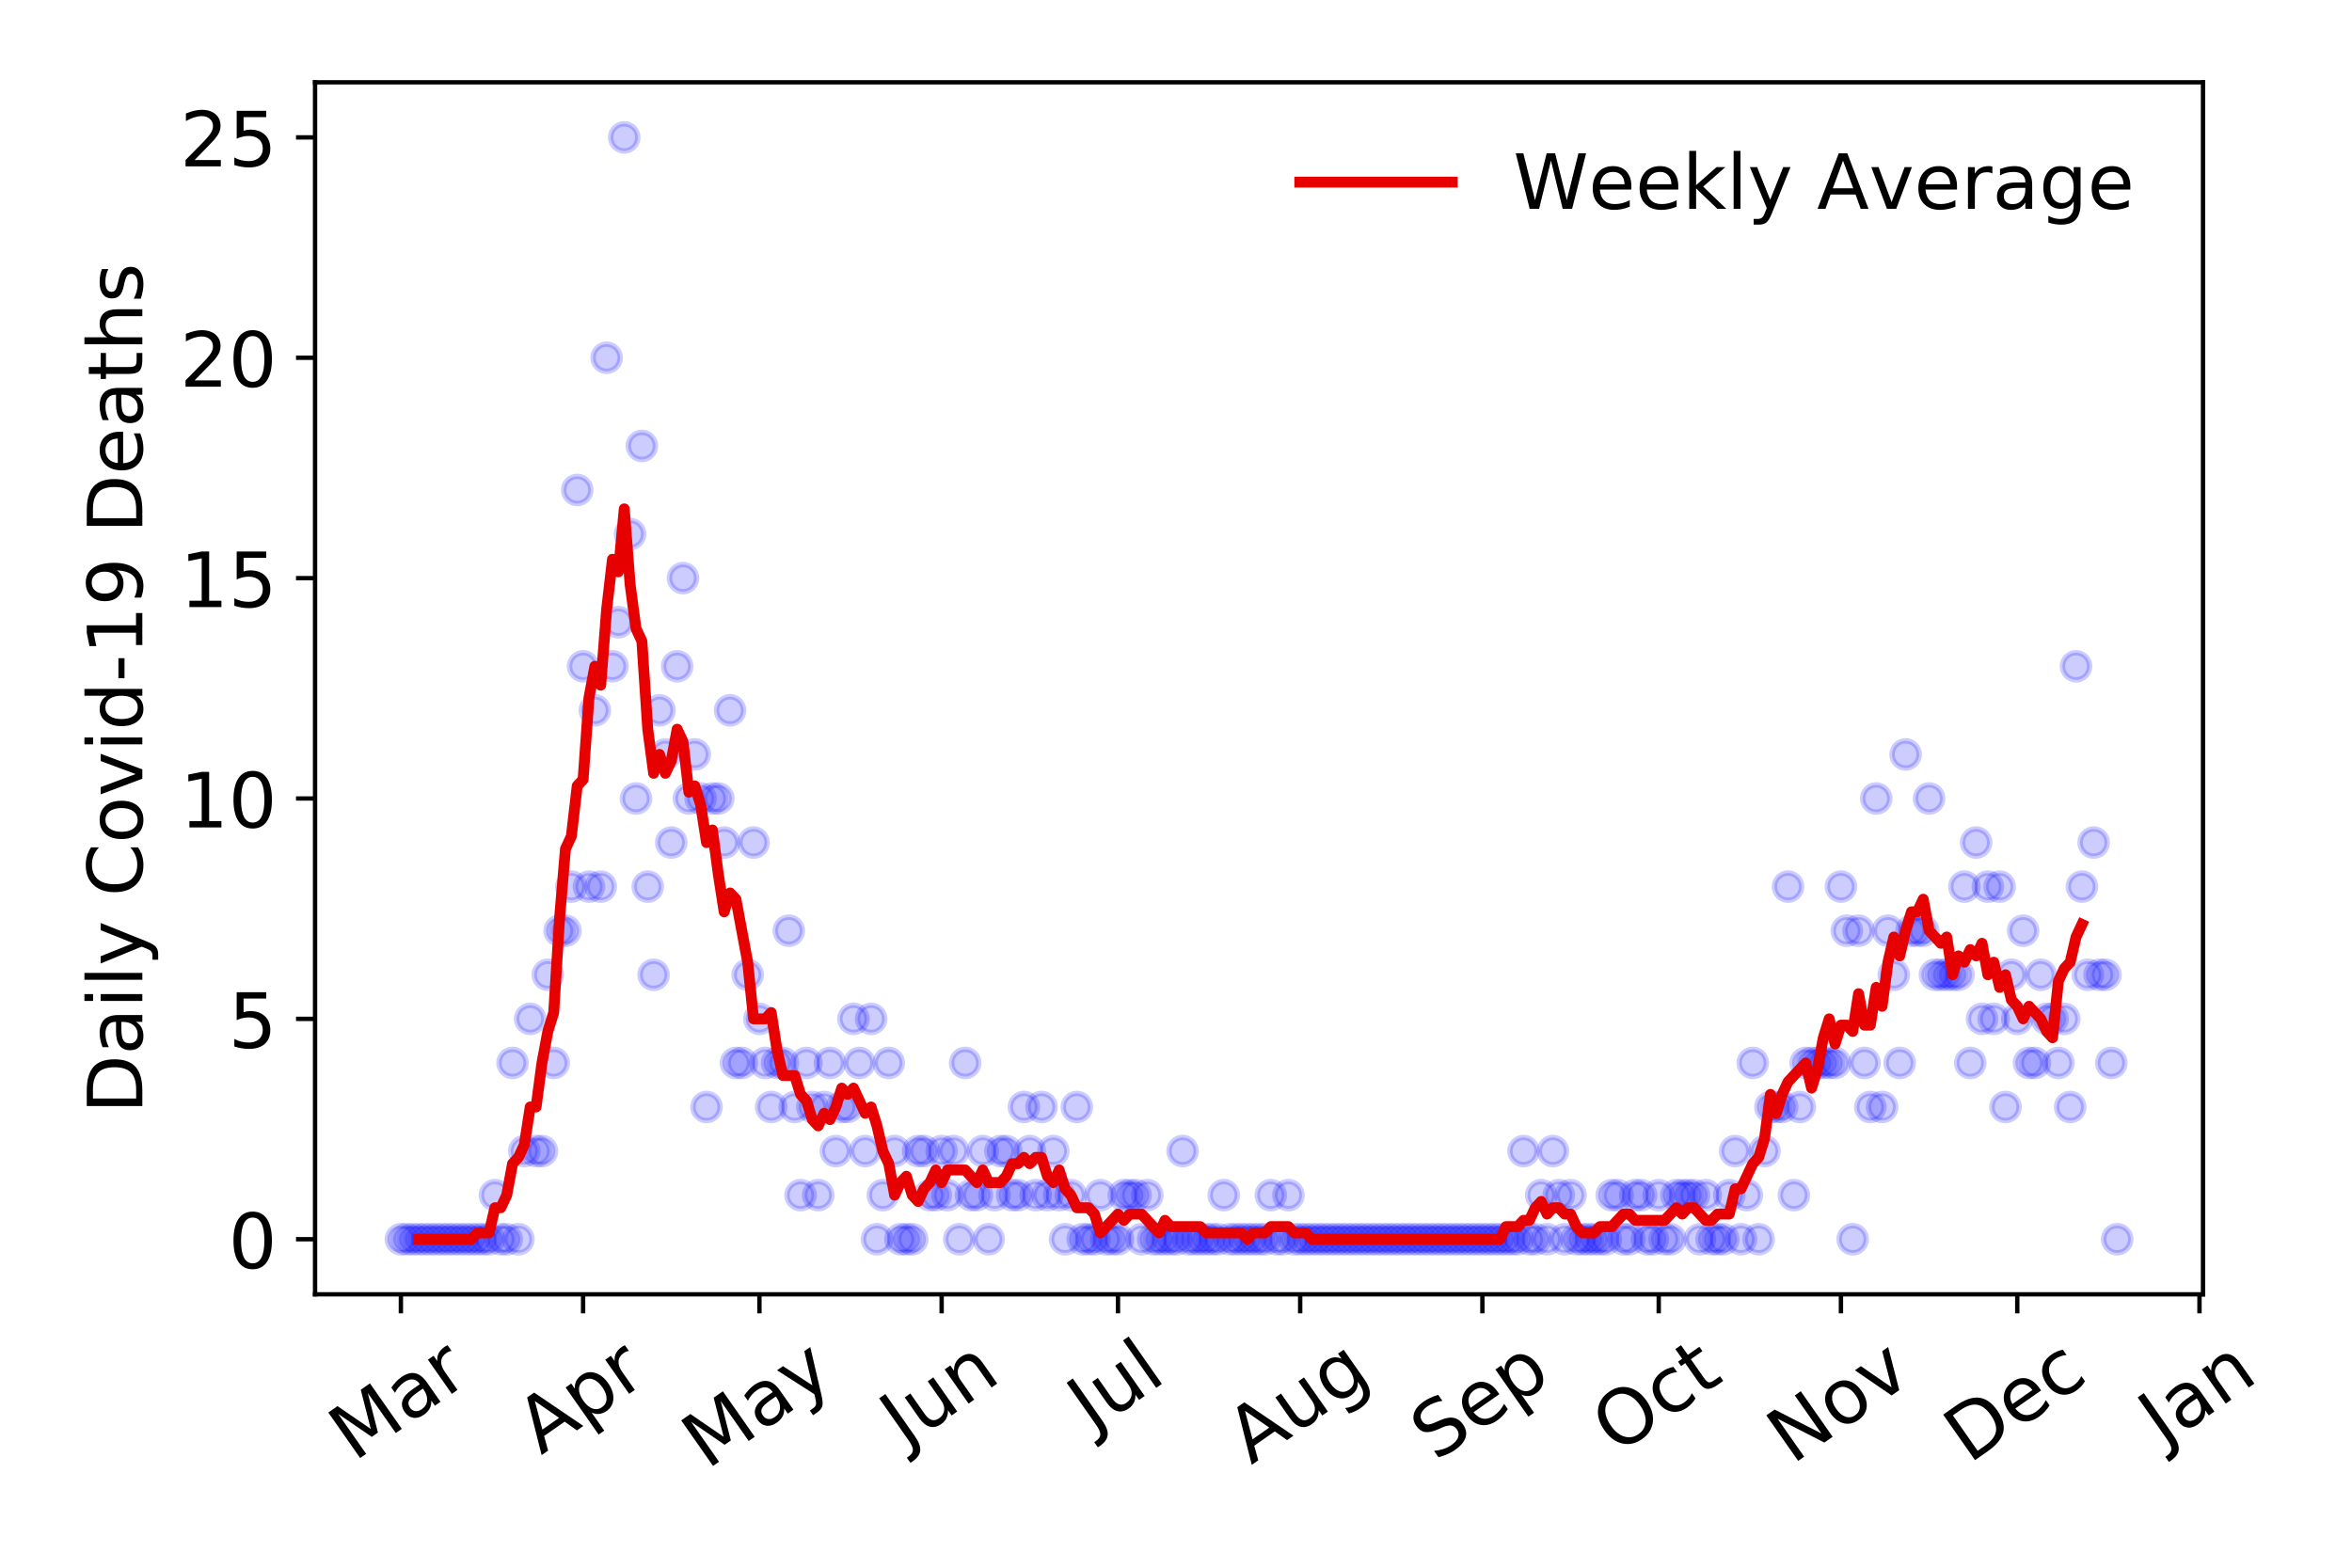 <?xml version="1.0" encoding="utf-8" standalone="no"?>
<!DOCTYPE svg PUBLIC "-//W3C//DTD SVG 1.1//EN"
  "http://www.w3.org/Graphics/SVG/1.1/DTD/svg11.dtd">
<!-- Created with matplotlib (https://matplotlib.org/) -->
<svg height="288pt" version="1.1" viewBox="0 0 432 288" width="432pt" xmlns="http://www.w3.org/2000/svg" xmlns:xlink="http://www.w3.org/1999/xlink">
 <defs>
  <style type="text/css">
*{stroke-linecap:butt;stroke-linejoin:round;}
  </style>
 </defs>
 <g id="figure_1">
  <g id="patch_1">
   <path d="M 0 288 
L 432 288 
L 432 0 
L 0 0 
z
" style="fill:#ffffff;"/>
  </g>
  <g id="axes_1">
   <g id="patch_2">
    <path d="M 57.87 237.778 
L 404.633 237.778 
L 404.633 15.12 
L 57.87 15.12 
z
" style="fill:#ffffff;"/>
   </g>
   <g id="matplotlib.axis_1">
    <g id="xtick_1">
     <g id="line2d_1">
      <defs>
       <path d="M 0 0 
L 0 3.5 
" id="mca1132f9f3" style="stroke:#000000;stroke-width:0.8;"/>
      </defs>
      <g>
       <use style="stroke:#000000;stroke-width:0.8;" x="73.632" xlink:href="#mca1132f9f3" y="237.778"/>
      </g>
     </g>
     <g id="text_1">
      <!-- Mar -->
      <defs>
       <path d="M 9.812 72.906 
L 24.516 72.906 
L 43.109 23.297 
L 61.812 72.906 
L 76.516 72.906 
L 76.516 0 
L 66.891 0 
L 66.891 64.016 
L 48.094 14.016 
L 38.188 14.016 
L 19.391 64.016 
L 19.391 0 
L 9.812 0 
z
" id="DejaVuSans-77"/>
       <path d="M 34.281 27.484 
Q 23.391 27.484 19.188 25 
Q 14.984 22.516 14.984 16.5 
Q 14.984 11.719 18.141 8.906 
Q 21.297 6.109 26.703 6.109 
Q 34.188 6.109 38.703 11.406 
Q 43.219 16.703 43.219 25.484 
L 43.219 27.484 
z
M 52.203 31.203 
L 52.203 0 
L 43.219 0 
L 43.219 8.297 
Q 40.141 3.328 35.547 0.953 
Q 30.953 -1.422 24.312 -1.422 
Q 15.922 -1.422 10.953 3.297 
Q 6 8.016 6 15.922 
Q 6 25.141 12.172 29.828 
Q 18.359 34.516 30.609 34.516 
L 43.219 34.516 
L 43.219 35.406 
Q 43.219 41.609 39.141 45 
Q 35.062 48.391 27.688 48.391 
Q 23 48.391 18.547 47.266 
Q 14.109 46.141 10.016 43.891 
L 10.016 52.203 
Q 14.938 54.109 19.578 55.047 
Q 24.219 56 28.609 56 
Q 40.484 56 46.344 49.844 
Q 52.203 43.703 52.203 31.203 
z
" id="DejaVuSans-97"/>
       <path d="M 41.109 46.297 
Q 39.594 47.172 37.812 47.578 
Q 36.031 48 33.891 48 
Q 26.266 48 22.188 43.047 
Q 18.109 38.094 18.109 28.812 
L 18.109 0 
L 9.078 0 
L 9.078 54.688 
L 18.109 54.688 
L 18.109 46.188 
Q 20.953 51.172 25.484 53.578 
Q 30.031 56 36.531 56 
Q 37.453 56 38.578 55.875 
Q 39.703 55.766 41.062 55.516 
z
" id="DejaVuSans-114"/>
      </defs>
      <g transform="translate(65.029 268.643)rotate(-35)scale(0.14 -0.14)">
       <use xlink:href="#DejaVuSans-77"/>
       <use x="86.279" xlink:href="#DejaVuSans-97"/>
       <use x="147.559" xlink:href="#DejaVuSans-114"/>
      </g>
     </g>
    </g>
    <g id="xtick_2">
     <g id="line2d_2">
      <g>
       <use style="stroke:#000000;stroke-width:0.8;" x="107.099" xlink:href="#mca1132f9f3" y="237.778"/>
      </g>
     </g>
     <g id="text_2">
      <!-- Apr -->
      <defs>
       <path d="M 34.188 63.188 
L 20.797 26.906 
L 47.609 26.906 
z
M 28.609 72.906 
L 39.797 72.906 
L 67.578 0 
L 57.328 0 
L 50.688 18.703 
L 17.828 18.703 
L 11.188 0 
L 0.781 0 
z
" id="DejaVuSans-65"/>
       <path d="M 18.109 8.203 
L 18.109 -20.797 
L 9.078 -20.797 
L 9.078 54.688 
L 18.109 54.688 
L 18.109 46.391 
Q 20.953 51.266 25.266 53.625 
Q 29.594 56 35.594 56 
Q 45.562 56 51.781 48.094 
Q 58.016 40.188 58.016 27.297 
Q 58.016 14.406 51.781 6.484 
Q 45.562 -1.422 35.594 -1.422 
Q 29.594 -1.422 25.266 0.953 
Q 20.953 3.328 18.109 8.203 
z
M 48.688 27.297 
Q 48.688 37.203 44.609 42.844 
Q 40.531 48.484 33.406 48.484 
Q 26.266 48.484 22.188 42.844 
Q 18.109 37.203 18.109 27.297 
Q 18.109 17.391 22.188 11.75 
Q 26.266 6.109 33.406 6.109 
Q 40.531 6.109 44.609 11.75 
Q 48.688 17.391 48.688 27.297 
z
" id="DejaVuSans-112"/>
      </defs>
      <g transform="translate(99.395 267.384)rotate(-35)scale(0.14 -0.14)">
       <use xlink:href="#DejaVuSans-65"/>
       <use x="68.408" xlink:href="#DejaVuSans-112"/>
       <use x="131.885" xlink:href="#DejaVuSans-114"/>
      </g>
     </g>
    </g>
    <g id="xtick_3">
     <g id="line2d_3">
      <g>
       <use style="stroke:#000000;stroke-width:0.8;" x="139.487" xlink:href="#mca1132f9f3" y="237.778"/>
      </g>
     </g>
     <g id="text_3">
      <!-- May -->
      <defs>
       <path d="M 32.172 -5.078 
Q 28.375 -14.844 24.75 -17.812 
Q 21.141 -20.797 15.094 -20.797 
L 7.906 -20.797 
L 7.906 -13.281 
L 13.188 -13.281 
Q 16.891 -13.281 18.938 -11.516 
Q 21 -9.766 23.484 -3.219 
L 25.094 0.875 
L 2.984 54.688 
L 12.5 54.688 
L 29.594 11.922 
L 46.688 54.688 
L 56.203 54.688 
z
" id="DejaVuSans-121"/>
      </defs>
      <g transform="translate(129.847 270.094)rotate(-35)scale(0.14 -0.14)">
       <use xlink:href="#DejaVuSans-77"/>
       <use x="86.279" xlink:href="#DejaVuSans-97"/>
       <use x="147.559" xlink:href="#DejaVuSans-121"/>
      </g>
     </g>
    </g>
    <g id="xtick_4">
     <g id="line2d_4">
      <g>
       <use style="stroke:#000000;stroke-width:0.8;" x="172.954" xlink:href="#mca1132f9f3" y="237.778"/>
      </g>
     </g>
     <g id="text_4">
      <!-- Jun -->
      <defs>
       <path d="M 9.812 72.906 
L 19.672 72.906 
L 19.672 5.078 
Q 19.672 -8.109 14.672 -14.062 
Q 9.672 -20.016 -1.422 -20.016 
L -5.172 -20.016 
L -5.172 -11.719 
L -2.094 -11.719 
Q 4.438 -11.719 7.125 -8.047 
Q 9.812 -4.391 9.812 5.078 
z
" id="DejaVuSans-74"/>
       <path d="M 8.5 21.578 
L 8.5 54.688 
L 17.484 54.688 
L 17.484 21.922 
Q 17.484 14.156 20.5 10.266 
Q 23.531 6.391 29.594 6.391 
Q 36.859 6.391 41.078 11.031 
Q 45.312 15.672 45.312 23.688 
L 45.312 54.688 
L 54.297 54.688 
L 54.297 0 
L 45.312 0 
L 45.312 8.406 
Q 42.047 3.422 37.719 1 
Q 33.406 -1.422 27.688 -1.422 
Q 18.266 -1.422 13.375 4.438 
Q 8.5 10.297 8.5 21.578 
z
M 31.109 56 
z
" id="DejaVuSans-117"/>
       <path d="M 54.891 33.016 
L 54.891 0 
L 45.906 0 
L 45.906 32.719 
Q 45.906 40.484 42.875 44.328 
Q 39.844 48.188 33.797 48.188 
Q 26.516 48.188 22.312 43.547 
Q 18.109 38.922 18.109 30.906 
L 18.109 0 
L 9.078 0 
L 9.078 54.688 
L 18.109 54.688 
L 18.109 46.188 
Q 21.344 51.125 25.703 53.562 
Q 30.078 56 35.797 56 
Q 45.219 56 50.047 50.172 
Q 54.891 44.344 54.891 33.016 
z
" id="DejaVuSans-110"/>
      </defs>
      <g transform="translate(166.21 266.039)rotate(-35)scale(0.14 -0.14)">
       <use xlink:href="#DejaVuSans-74"/>
       <use x="29.492" xlink:href="#DejaVuSans-117"/>
       <use x="92.871" xlink:href="#DejaVuSans-110"/>
      </g>
     </g>
    </g>
    <g id="xtick_5">
     <g id="line2d_5">
      <g>
       <use style="stroke:#000000;stroke-width:0.8;" x="205.342" xlink:href="#mca1132f9f3" y="237.778"/>
      </g>
     </g>
     <g id="text_5">
      <!-- Jul -->
      <defs>
       <path d="M 9.422 75.984 
L 18.406 75.984 
L 18.406 0 
L 9.422 0 
z
" id="DejaVuSans-108"/>
      </defs>
      <g transform="translate(200.639 263.181)rotate(-35)scale(0.14 -0.14)">
       <use xlink:href="#DejaVuSans-74"/>
       <use x="29.492" xlink:href="#DejaVuSans-117"/>
       <use x="92.871" xlink:href="#DejaVuSans-108"/>
      </g>
     </g>
    </g>
    <g id="xtick_6">
     <g id="line2d_6">
      <g>
       <use style="stroke:#000000;stroke-width:0.8;" x="238.809" xlink:href="#mca1132f9f3" y="237.778"/>
      </g>
     </g>
     <g id="text_6">
      <!-- Aug -->
      <defs>
       <path d="M 45.406 27.984 
Q 45.406 37.75 41.375 43.109 
Q 37.359 48.484 30.078 48.484 
Q 22.859 48.484 18.828 43.109 
Q 14.797 37.75 14.797 27.984 
Q 14.797 18.266 18.828 12.891 
Q 22.859 7.516 30.078 7.516 
Q 37.359 7.516 41.375 12.891 
Q 45.406 18.266 45.406 27.984 
z
M 54.391 6.781 
Q 54.391 -7.172 48.188 -13.984 
Q 42 -20.797 29.203 -20.797 
Q 24.469 -20.797 20.266 -20.094 
Q 16.062 -19.391 12.109 -17.922 
L 12.109 -9.188 
Q 16.062 -11.328 19.922 -12.344 
Q 23.781 -13.375 27.781 -13.375 
Q 36.625 -13.375 41.016 -8.766 
Q 45.406 -4.156 45.406 5.172 
L 45.406 9.625 
Q 42.625 4.781 38.281 2.391 
Q 33.938 0 27.875 0 
Q 17.828 0 11.672 7.656 
Q 5.516 15.328 5.516 27.984 
Q 5.516 40.672 11.672 48.328 
Q 17.828 56 27.875 56 
Q 33.938 56 38.281 53.609 
Q 42.625 51.219 45.406 46.391 
L 45.406 54.688 
L 54.391 54.688 
z
" id="DejaVuSans-103"/>
      </defs>
      <g transform="translate(229.828 269.172)rotate(-35)scale(0.14 -0.14)">
       <use xlink:href="#DejaVuSans-65"/>
       <use x="68.408" xlink:href="#DejaVuSans-117"/>
       <use x="131.787" xlink:href="#DejaVuSans-103"/>
      </g>
     </g>
    </g>
    <g id="xtick_7">
     <g id="line2d_7">
      <g>
       <use style="stroke:#000000;stroke-width:0.8;" x="272.276" xlink:href="#mca1132f9f3" y="237.778"/>
      </g>
     </g>
     <g id="text_7">
      <!-- Sep -->
      <defs>
       <path d="M 53.516 70.516 
L 53.516 60.891 
Q 47.906 63.578 42.922 64.891 
Q 37.938 66.219 33.297 66.219 
Q 25.25 66.219 20.875 63.094 
Q 16.5 59.969 16.5 54.203 
Q 16.5 49.359 19.406 46.891 
Q 22.312 44.438 30.422 42.922 
L 36.375 41.703 
Q 47.406 39.594 52.656 34.297 
Q 57.906 29 57.906 20.125 
Q 57.906 9.516 50.797 4.047 
Q 43.703 -1.422 29.984 -1.422 
Q 24.812 -1.422 18.969 -0.25 
Q 13.141 0.922 6.891 3.219 
L 6.891 13.375 
Q 12.891 10.016 18.656 8.297 
Q 24.422 6.594 29.984 6.594 
Q 38.422 6.594 43.016 9.906 
Q 47.609 13.234 47.609 19.391 
Q 47.609 24.75 44.312 27.781 
Q 41.016 30.812 33.5 32.328 
L 27.484 33.5 
Q 16.453 35.688 11.516 40.375 
Q 6.594 45.062 6.594 53.422 
Q 6.594 63.094 13.406 68.656 
Q 20.219 74.219 32.172 74.219 
Q 37.312 74.219 42.625 73.281 
Q 47.953 72.359 53.516 70.516 
z
" id="DejaVuSans-83"/>
       <path d="M 56.203 29.594 
L 56.203 25.203 
L 14.891 25.203 
Q 15.484 15.922 20.484 11.062 
Q 25.484 6.203 34.422 6.203 
Q 39.594 6.203 44.453 7.469 
Q 49.312 8.734 54.109 11.281 
L 54.109 2.781 
Q 49.266 0.734 44.188 -0.344 
Q 39.109 -1.422 33.891 -1.422 
Q 20.797 -1.422 13.156 6.188 
Q 5.516 13.812 5.516 26.812 
Q 5.516 40.234 12.766 48.109 
Q 20.016 56 32.328 56 
Q 43.359 56 49.781 48.891 
Q 56.203 41.797 56.203 29.594 
z
M 47.219 32.234 
Q 47.125 39.594 43.094 43.984 
Q 39.062 48.391 32.422 48.391 
Q 24.906 48.391 20.391 44.141 
Q 15.875 39.891 15.188 32.172 
z
" id="DejaVuSans-101"/>
      </defs>
      <g transform="translate(263.683 268.629)rotate(-35)scale(0.14 -0.14)">
       <use xlink:href="#DejaVuSans-83"/>
       <use x="63.477" xlink:href="#DejaVuSans-101"/>
       <use x="125" xlink:href="#DejaVuSans-112"/>
      </g>
     </g>
    </g>
    <g id="xtick_8">
     <g id="line2d_8">
      <g>
       <use style="stroke:#000000;stroke-width:0.8;" x="304.664" xlink:href="#mca1132f9f3" y="237.778"/>
      </g>
     </g>
     <g id="text_8">
      <!-- Oct -->
      <defs>
       <path d="M 39.406 66.219 
Q 28.656 66.219 22.328 58.203 
Q 16.016 50.203 16.016 36.375 
Q 16.016 22.609 22.328 14.594 
Q 28.656 6.594 39.406 6.594 
Q 50.141 6.594 56.422 14.594 
Q 62.703 22.609 62.703 36.375 
Q 62.703 50.203 56.422 58.203 
Q 50.141 66.219 39.406 66.219 
z
M 39.406 74.219 
Q 54.734 74.219 63.906 63.938 
Q 73.094 53.656 73.094 36.375 
Q 73.094 19.141 63.906 8.859 
Q 54.734 -1.422 39.406 -1.422 
Q 24.031 -1.422 14.812 8.828 
Q 5.609 19.094 5.609 36.375 
Q 5.609 53.656 14.812 63.938 
Q 24.031 74.219 39.406 74.219 
z
" id="DejaVuSans-79"/>
       <path d="M 48.781 52.594 
L 48.781 44.188 
Q 44.969 46.297 41.141 47.344 
Q 37.312 48.391 33.406 48.391 
Q 24.656 48.391 19.812 42.844 
Q 14.984 37.312 14.984 27.297 
Q 14.984 17.281 19.812 11.734 
Q 24.656 6.203 33.406 6.203 
Q 37.312 6.203 41.141 7.25 
Q 44.969 8.297 48.781 10.406 
L 48.781 2.094 
Q 45.016 0.344 40.984 -0.531 
Q 36.969 -1.422 32.422 -1.422 
Q 20.062 -1.422 12.781 6.344 
Q 5.516 14.109 5.516 27.297 
Q 5.516 40.672 12.859 48.328 
Q 20.219 56 33.016 56 
Q 37.156 56 41.109 55.141 
Q 45.062 54.297 48.781 52.594 
z
" id="DejaVuSans-99"/>
       <path d="M 18.312 70.219 
L 18.312 54.688 
L 36.812 54.688 
L 36.812 47.703 
L 18.312 47.703 
L 18.312 18.016 
Q 18.312 11.328 20.141 9.422 
Q 21.969 7.516 27.594 7.516 
L 36.812 7.516 
L 36.812 0 
L 27.594 0 
Q 17.188 0 13.234 3.875 
Q 9.281 7.766 9.281 18.016 
L 9.281 47.703 
L 2.688 47.703 
L 2.688 54.688 
L 9.281 54.688 
L 9.281 70.219 
z
" id="DejaVuSans-116"/>
      </defs>
      <g transform="translate(296.965 267.377)rotate(-35)scale(0.14 -0.14)">
       <use xlink:href="#DejaVuSans-79"/>
       <use x="78.711" xlink:href="#DejaVuSans-99"/>
       <use x="133.691" xlink:href="#DejaVuSans-116"/>
      </g>
     </g>
    </g>
    <g id="xtick_9">
     <g id="line2d_9">
      <g>
       <use style="stroke:#000000;stroke-width:0.8;" x="338.131" xlink:href="#mca1132f9f3" y="237.778"/>
      </g>
     </g>
     <g id="text_9">
      <!-- Nov -->
      <defs>
       <path d="M 9.812 72.906 
L 23.094 72.906 
L 55.422 11.922 
L 55.422 72.906 
L 64.984 72.906 
L 64.984 0 
L 51.703 0 
L 19.391 60.984 
L 19.391 0 
L 9.812 0 
z
" id="DejaVuSans-78"/>
       <path d="M 30.609 48.391 
Q 23.391 48.391 19.188 42.75 
Q 14.984 37.109 14.984 27.297 
Q 14.984 17.484 19.156 11.844 
Q 23.344 6.203 30.609 6.203 
Q 37.797 6.203 41.984 11.859 
Q 46.188 17.531 46.188 27.297 
Q 46.188 37.016 41.984 42.703 
Q 37.797 48.391 30.609 48.391 
z
M 30.609 56 
Q 42.328 56 49.016 48.375 
Q 55.719 40.766 55.719 27.297 
Q 55.719 13.875 49.016 6.219 
Q 42.328 -1.422 30.609 -1.422 
Q 18.844 -1.422 12.172 6.219 
Q 5.516 13.875 5.516 27.297 
Q 5.516 40.766 12.172 48.375 
Q 18.844 56 30.609 56 
z
" id="DejaVuSans-111"/>
       <path d="M 2.984 54.688 
L 12.5 54.688 
L 29.594 8.797 
L 46.688 54.688 
L 56.203 54.688 
L 35.688 0 
L 23.484 0 
z
" id="DejaVuSans-118"/>
      </defs>
      <g transform="translate(329.154 269.166)rotate(-35)scale(0.14 -0.14)">
       <use xlink:href="#DejaVuSans-78"/>
       <use x="74.805" xlink:href="#DejaVuSans-111"/>
       <use x="135.986" xlink:href="#DejaVuSans-118"/>
      </g>
     </g>
    </g>
    <g id="xtick_10">
     <g id="line2d_10">
      <g>
       <use style="stroke:#000000;stroke-width:0.8;" x="370.518" xlink:href="#mca1132f9f3" y="237.778"/>
      </g>
     </g>
     <g id="text_10">
      <!-- Dec -->
      <defs>
       <path d="M 19.672 64.797 
L 19.672 8.109 
L 31.594 8.109 
Q 46.688 8.109 53.688 14.938 
Q 60.688 21.781 60.688 36.531 
Q 60.688 51.172 53.688 57.984 
Q 46.688 64.797 31.594 64.797 
z
M 9.812 72.906 
L 30.078 72.906 
Q 51.266 72.906 61.172 64.094 
Q 71.094 55.281 71.094 36.531 
Q 71.094 17.672 61.125 8.828 
Q 51.172 0 30.078 0 
L 9.812 0 
z
" id="DejaVuSans-68"/>
      </defs>
      <g transform="translate(361.638 269.032)rotate(-35)scale(0.14 -0.14)">
       <use xlink:href="#DejaVuSans-68"/>
       <use x="77.002" xlink:href="#DejaVuSans-101"/>
       <use x="138.525" xlink:href="#DejaVuSans-99"/>
      </g>
     </g>
    </g>
    <g id="xtick_11">
     <g id="line2d_11">
      <g>
       <use style="stroke:#000000;stroke-width:0.8;" x="403.986" xlink:href="#mca1132f9f3" y="237.778"/>
      </g>
     </g>
     <g id="text_11">
      <!-- Jan -->
      <g transform="translate(397.362 265.871)rotate(-35)scale(0.14 -0.14)">
       <use xlink:href="#DejaVuSans-74"/>
       <use x="29.492" xlink:href="#DejaVuSans-97"/>
       <use x="90.771" xlink:href="#DejaVuSans-110"/>
      </g>
     </g>
    </g>
   </g>
   <g id="matplotlib.axis_2">
    <g id="ytick_1">
     <g id="line2d_12">
      <defs>
       <path d="M 0 0 
L -3.5 0 
" id="mb720cc79f0" style="stroke:#000000;stroke-width:0.8;"/>
      </defs>
      <g>
       <use style="stroke:#000000;stroke-width:0.8;" x="57.87" xlink:href="#mb720cc79f0" y="227.657"/>
      </g>
     </g>
     <g id="text_12">
      <!-- 0 -->
      <defs>
       <path d="M 31.781 66.406 
Q 24.172 66.406 20.328 58.906 
Q 16.5 51.422 16.5 36.375 
Q 16.5 21.391 20.328 13.891 
Q 24.172 6.391 31.781 6.391 
Q 39.453 6.391 43.281 13.891 
Q 47.125 21.391 47.125 36.375 
Q 47.125 51.422 43.281 58.906 
Q 39.453 66.406 31.781 66.406 
z
M 31.781 74.219 
Q 44.047 74.219 50.516 64.516 
Q 56.984 54.828 56.984 36.375 
Q 56.984 17.969 50.516 8.266 
Q 44.047 -1.422 31.781 -1.422 
Q 19.531 -1.422 13.062 8.266 
Q 6.594 17.969 6.594 36.375 
Q 6.594 54.828 13.062 64.516 
Q 19.531 74.219 31.781 74.219 
z
" id="DejaVuSans-48"/>
      </defs>
      <g transform="translate(41.962 232.976)scale(0.14 -0.14)">
       <use xlink:href="#DejaVuSans-48"/>
      </g>
     </g>
    </g>
    <g id="ytick_2">
     <g id="line2d_13">
      <g>
       <use style="stroke:#000000;stroke-width:0.8;" x="57.87" xlink:href="#mb720cc79f0" y="187.174"/>
      </g>
     </g>
     <g id="text_13">
      <!-- 5 -->
      <defs>
       <path d="M 10.797 72.906 
L 49.516 72.906 
L 49.516 64.594 
L 19.828 64.594 
L 19.828 46.734 
Q 21.969 47.469 24.109 47.828 
Q 26.266 48.188 28.422 48.188 
Q 40.625 48.188 47.75 41.5 
Q 54.891 34.812 54.891 23.391 
Q 54.891 11.625 47.562 5.094 
Q 40.234 -1.422 26.906 -1.422 
Q 22.312 -1.422 17.547 -0.641 
Q 12.797 0.141 7.719 1.703 
L 7.719 11.625 
Q 12.109 9.234 16.797 8.062 
Q 21.484 6.891 26.703 6.891 
Q 35.156 6.891 40.078 11.328 
Q 45.016 15.766 45.016 23.391 
Q 45.016 31 40.078 35.438 
Q 35.156 39.891 26.703 39.891 
Q 22.75 39.891 18.812 39.016 
Q 14.891 38.141 10.797 36.281 
z
" id="DejaVuSans-53"/>
      </defs>
      <g transform="translate(41.962 192.493)scale(0.14 -0.14)">
       <use xlink:href="#DejaVuSans-53"/>
      </g>
     </g>
    </g>
    <g id="ytick_3">
     <g id="line2d_14">
      <g>
       <use style="stroke:#000000;stroke-width:0.8;" x="57.87" xlink:href="#mb720cc79f0" y="146.691"/>
      </g>
     </g>
     <g id="text_14">
      <!-- 10 -->
      <defs>
       <path d="M 12.406 8.297 
L 28.516 8.297 
L 28.516 63.922 
L 10.984 60.406 
L 10.984 69.391 
L 28.422 72.906 
L 38.281 72.906 
L 38.281 8.297 
L 54.391 8.297 
L 54.391 0 
L 12.406 0 
z
" id="DejaVuSans-49"/>
      </defs>
      <g transform="translate(33.055 152.01)scale(0.14 -0.14)">
       <use xlink:href="#DejaVuSans-49"/>
       <use x="63.623" xlink:href="#DejaVuSans-48"/>
      </g>
     </g>
    </g>
    <g id="ytick_4">
     <g id="line2d_15">
      <g>
       <use style="stroke:#000000;stroke-width:0.8;" x="57.87" xlink:href="#mb720cc79f0" y="106.207"/>
      </g>
     </g>
     <g id="text_15">
      <!-- 15 -->
      <g transform="translate(33.055 111.526)scale(0.14 -0.14)">
       <use xlink:href="#DejaVuSans-49"/>
       <use x="63.623" xlink:href="#DejaVuSans-53"/>
      </g>
     </g>
    </g>
    <g id="ytick_5">
     <g id="line2d_16">
      <g>
       <use style="stroke:#000000;stroke-width:0.8;" x="57.87" xlink:href="#mb720cc79f0" y="65.724"/>
      </g>
     </g>
     <g id="text_16">
      <!-- 20 -->
      <defs>
       <path d="M 19.188 8.297 
L 53.609 8.297 
L 53.609 0 
L 7.328 0 
L 7.328 8.297 
Q 12.938 14.109 22.625 23.891 
Q 32.328 33.688 34.812 36.531 
Q 39.547 41.844 41.422 45.531 
Q 43.312 49.219 43.312 52.781 
Q 43.312 58.594 39.234 62.25 
Q 35.156 65.922 28.609 65.922 
Q 23.969 65.922 18.812 64.312 
Q 13.672 62.703 7.812 59.422 
L 7.812 69.391 
Q 13.766 71.781 18.938 73 
Q 24.125 74.219 28.422 74.219 
Q 39.75 74.219 46.484 68.547 
Q 53.219 62.891 53.219 53.422 
Q 53.219 48.922 51.531 44.891 
Q 49.859 40.875 45.406 35.406 
Q 44.188 33.984 37.641 27.219 
Q 31.109 20.453 19.188 8.297 
z
" id="DejaVuSans-50"/>
      </defs>
      <g transform="translate(33.055 71.043)scale(0.14 -0.14)">
       <use xlink:href="#DejaVuSans-50"/>
       <use x="63.623" xlink:href="#DejaVuSans-48"/>
      </g>
     </g>
    </g>
    <g id="ytick_6">
     <g id="line2d_17">
      <g>
       <use style="stroke:#000000;stroke-width:0.8;" x="57.87" xlink:href="#mb720cc79f0" y="25.241"/>
      </g>
     </g>
     <g id="text_17">
      <!-- 25 -->
      <g transform="translate(33.055 30.56)scale(0.14 -0.14)">
       <use xlink:href="#DejaVuSans-50"/>
       <use x="63.623" xlink:href="#DejaVuSans-53"/>
      </g>
     </g>
    </g>
    <g id="text_18">
     <!-- Daily Covid-19 Deaths -->
     <defs>
      <path d="M 9.422 54.688 
L 18.406 54.688 
L 18.406 0 
L 9.422 0 
z
M 9.422 75.984 
L 18.406 75.984 
L 18.406 64.594 
L 9.422 64.594 
z
" id="DejaVuSans-105"/>
      <path id="DejaVuSans-32"/>
      <path d="M 64.406 67.281 
L 64.406 56.891 
Q 59.422 61.531 53.781 63.812 
Q 48.141 66.109 41.797 66.109 
Q 29.297 66.109 22.656 58.469 
Q 16.016 50.828 16.016 36.375 
Q 16.016 21.969 22.656 14.328 
Q 29.297 6.688 41.797 6.688 
Q 48.141 6.688 53.781 8.984 
Q 59.422 11.281 64.406 15.922 
L 64.406 5.609 
Q 59.234 2.094 53.438 0.328 
Q 47.656 -1.422 41.219 -1.422 
Q 24.656 -1.422 15.125 8.703 
Q 5.609 18.844 5.609 36.375 
Q 5.609 53.953 15.125 64.078 
Q 24.656 74.219 41.219 74.219 
Q 47.75 74.219 53.531 72.484 
Q 59.328 70.75 64.406 67.281 
z
" id="DejaVuSans-67"/>
      <path d="M 45.406 46.391 
L 45.406 75.984 
L 54.391 75.984 
L 54.391 0 
L 45.406 0 
L 45.406 8.203 
Q 42.578 3.328 38.25 0.953 
Q 33.938 -1.422 27.875 -1.422 
Q 17.969 -1.422 11.734 6.484 
Q 5.516 14.406 5.516 27.297 
Q 5.516 40.188 11.734 48.094 
Q 17.969 56 27.875 56 
Q 33.938 56 38.25 53.625 
Q 42.578 51.266 45.406 46.391 
z
M 14.797 27.297 
Q 14.797 17.391 18.875 11.75 
Q 22.953 6.109 30.078 6.109 
Q 37.203 6.109 41.297 11.75 
Q 45.406 17.391 45.406 27.297 
Q 45.406 37.203 41.297 42.844 
Q 37.203 48.484 30.078 48.484 
Q 22.953 48.484 18.875 42.844 
Q 14.797 37.203 14.797 27.297 
z
" id="DejaVuSans-100"/>
      <path d="M 4.891 31.391 
L 31.203 31.391 
L 31.203 23.391 
L 4.891 23.391 
z
" id="DejaVuSans-45"/>
      <path d="M 10.984 1.516 
L 10.984 10.5 
Q 14.703 8.734 18.5 7.812 
Q 22.312 6.891 25.984 6.891 
Q 35.75 6.891 40.891 13.453 
Q 46.047 20.016 46.781 33.406 
Q 43.953 29.203 39.594 26.953 
Q 35.25 24.703 29.984 24.703 
Q 19.047 24.703 12.672 31.312 
Q 6.297 37.938 6.297 49.422 
Q 6.297 60.641 12.938 67.422 
Q 19.578 74.219 30.609 74.219 
Q 43.266 74.219 49.922 64.516 
Q 56.594 54.828 56.594 36.375 
Q 56.594 19.141 48.406 8.859 
Q 40.234 -1.422 26.422 -1.422 
Q 22.703 -1.422 18.891 -0.688 
Q 15.094 0.047 10.984 1.516 
z
M 30.609 32.422 
Q 37.25 32.422 41.125 36.953 
Q 45.016 41.5 45.016 49.422 
Q 45.016 57.281 41.125 61.844 
Q 37.25 66.406 30.609 66.406 
Q 23.969 66.406 20.094 61.844 
Q 16.219 57.281 16.219 49.422 
Q 16.219 41.5 20.094 36.953 
Q 23.969 32.422 30.609 32.422 
z
" id="DejaVuSans-57"/>
      <path d="M 54.891 33.016 
L 54.891 0 
L 45.906 0 
L 45.906 32.719 
Q 45.906 40.484 42.875 44.328 
Q 39.844 48.188 33.797 48.188 
Q 26.516 48.188 22.312 43.547 
Q 18.109 38.922 18.109 30.906 
L 18.109 0 
L 9.078 0 
L 9.078 75.984 
L 18.109 75.984 
L 18.109 46.188 
Q 21.344 51.125 25.703 53.562 
Q 30.078 56 35.797 56 
Q 45.219 56 50.047 50.172 
Q 54.891 44.344 54.891 33.016 
z
" id="DejaVuSans-104"/>
      <path d="M 44.281 53.078 
L 44.281 44.578 
Q 40.484 46.531 36.375 47.5 
Q 32.281 48.484 27.875 48.484 
Q 21.188 48.484 17.844 46.438 
Q 14.5 44.391 14.5 40.281 
Q 14.5 37.156 16.891 35.375 
Q 19.281 33.594 26.516 31.984 
L 29.594 31.297 
Q 39.156 29.25 43.188 25.516 
Q 47.219 21.781 47.219 15.094 
Q 47.219 7.469 41.188 3.016 
Q 35.156 -1.422 24.609 -1.422 
Q 20.219 -1.422 15.453 -0.562 
Q 10.688 0.297 5.422 2 
L 5.422 11.281 
Q 10.406 8.688 15.234 7.391 
Q 20.062 6.109 24.812 6.109 
Q 31.156 6.109 34.562 8.281 
Q 37.984 10.453 37.984 14.406 
Q 37.984 18.062 35.516 20.016 
Q 33.062 21.969 24.703 23.781 
L 21.578 24.516 
Q 13.234 26.266 9.516 29.906 
Q 5.812 33.547 5.812 39.891 
Q 5.812 47.609 11.281 51.797 
Q 16.75 56 26.812 56 
Q 31.781 56 36.172 55.266 
Q 40.578 54.547 44.281 53.078 
z
" id="DejaVuSans-115"/>
     </defs>
     <g transform="translate(26.143 204.56)rotate(-90)scale(0.14 -0.14)">
      <use xlink:href="#DejaVuSans-68"/>
      <use x="77.002" xlink:href="#DejaVuSans-97"/>
      <use x="138.281" xlink:href="#DejaVuSans-105"/>
      <use x="166.064" xlink:href="#DejaVuSans-108"/>
      <use x="193.848" xlink:href="#DejaVuSans-121"/>
      <use x="253.027" xlink:href="#DejaVuSans-32"/>
      <use x="284.814" xlink:href="#DejaVuSans-67"/>
      <use x="354.639" xlink:href="#DejaVuSans-111"/>
      <use x="415.82" xlink:href="#DejaVuSans-118"/>
      <use x="475" xlink:href="#DejaVuSans-105"/>
      <use x="502.783" xlink:href="#DejaVuSans-100"/>
      <use x="566.26" xlink:href="#DejaVuSans-45"/>
      <use x="602.344" xlink:href="#DejaVuSans-49"/>
      <use x="665.967" xlink:href="#DejaVuSans-57"/>
      <use x="729.59" xlink:href="#DejaVuSans-32"/>
      <use x="761.377" xlink:href="#DejaVuSans-68"/>
      <use x="838.379" xlink:href="#DejaVuSans-101"/>
      <use x="899.902" xlink:href="#DejaVuSans-97"/>
      <use x="961.182" xlink:href="#DejaVuSans-116"/>
      <use x="1000.391" xlink:href="#DejaVuSans-104"/>
      <use x="1063.77" xlink:href="#DejaVuSans-115"/>
     </g>
    </g>
   </g>
   <g id="line2d_18">
    <defs>
     <path d="M 0 2.5 
C 0.663 2.5 1.299 2.237 1.768 1.768 
C 2.237 1.299 2.5 0.663 2.5 0 
C 2.5 -0.663 2.237 -1.299 1.768 -1.768 
C 1.299 -2.237 0.663 -2.5 0 -2.5 
C -0.663 -2.5 -1.299 -2.237 -1.768 -1.768 
C -2.237 -1.299 -2.5 -0.663 -2.5 0 
C -2.5 0.663 -2.237 1.299 -1.768 1.768 
C -1.299 2.237 -0.663 2.5 0 2.5 
z
" id="m104e7b1021" style="stroke:#0000ff;stroke-opacity:0.2;"/>
    </defs>
    <g clip-path="url(#pf3383cb024)">
     <use style="fill:#0000ff;fill-opacity:0.2;stroke:#0000ff;stroke-opacity:0.2;" x="73.632" xlink:href="#m104e7b1021" y="227.657"/>
     <use style="fill:#0000ff;fill-opacity:0.2;stroke:#0000ff;stroke-opacity:0.2;" x="74.712" xlink:href="#m104e7b1021" y="227.657"/>
     <use style="fill:#0000ff;fill-opacity:0.2;stroke:#0000ff;stroke-opacity:0.2;" x="75.791" xlink:href="#m104e7b1021" y="227.657"/>
     <use style="fill:#0000ff;fill-opacity:0.2;stroke:#0000ff;stroke-opacity:0.2;" x="76.871" xlink:href="#m104e7b1021" y="227.657"/>
     <use style="fill:#0000ff;fill-opacity:0.2;stroke:#0000ff;stroke-opacity:0.2;" x="77.95" xlink:href="#m104e7b1021" y="227.657"/>
     <use style="fill:#0000ff;fill-opacity:0.2;stroke:#0000ff;stroke-opacity:0.2;" x="79.03" xlink:href="#m104e7b1021" y="227.657"/>
     <use style="fill:#0000ff;fill-opacity:0.2;stroke:#0000ff;stroke-opacity:0.2;" x="80.109" xlink:href="#m104e7b1021" y="227.657"/>
     <use style="fill:#0000ff;fill-opacity:0.2;stroke:#0000ff;stroke-opacity:0.2;" x="81.189" xlink:href="#m104e7b1021" y="227.657"/>
     <use style="fill:#0000ff;fill-opacity:0.2;stroke:#0000ff;stroke-opacity:0.2;" x="82.269" xlink:href="#m104e7b1021" y="227.657"/>
     <use style="fill:#0000ff;fill-opacity:0.2;stroke:#0000ff;stroke-opacity:0.2;" x="83.348" xlink:href="#m104e7b1021" y="227.657"/>
     <use style="fill:#0000ff;fill-opacity:0.2;stroke:#0000ff;stroke-opacity:0.2;" x="84.428" xlink:href="#m104e7b1021" y="227.657"/>
     <use style="fill:#0000ff;fill-opacity:0.2;stroke:#0000ff;stroke-opacity:0.2;" x="85.507" xlink:href="#m104e7b1021" y="227.657"/>
     <use style="fill:#0000ff;fill-opacity:0.2;stroke:#0000ff;stroke-opacity:0.2;" x="86.587" xlink:href="#m104e7b1021" y="227.657"/>
     <use style="fill:#0000ff;fill-opacity:0.2;stroke:#0000ff;stroke-opacity:0.2;" x="87.667" xlink:href="#m104e7b1021" y="227.657"/>
     <use style="fill:#0000ff;fill-opacity:0.2;stroke:#0000ff;stroke-opacity:0.2;" x="88.746" xlink:href="#m104e7b1021" y="227.657"/>
     <use style="fill:#0000ff;fill-opacity:0.2;stroke:#0000ff;stroke-opacity:0.2;" x="89.826" xlink:href="#m104e7b1021" y="227.657"/>
     <use style="fill:#0000ff;fill-opacity:0.2;stroke:#0000ff;stroke-opacity:0.2;" x="90.905" xlink:href="#m104e7b1021" y="219.561"/>
     <use style="fill:#0000ff;fill-opacity:0.2;stroke:#0000ff;stroke-opacity:0.2;" x="91.985" xlink:href="#m104e7b1021" y="227.657"/>
     <use style="fill:#0000ff;fill-opacity:0.2;stroke:#0000ff;stroke-opacity:0.2;" x="93.065" xlink:href="#m104e7b1021" y="227.657"/>
     <use style="fill:#0000ff;fill-opacity:0.2;stroke:#0000ff;stroke-opacity:0.2;" x="94.144" xlink:href="#m104e7b1021" y="195.271"/>
     <use style="fill:#0000ff;fill-opacity:0.2;stroke:#0000ff;stroke-opacity:0.2;" x="95.224" xlink:href="#m104e7b1021" y="227.657"/>
     <use style="fill:#0000ff;fill-opacity:0.2;stroke:#0000ff;stroke-opacity:0.2;" x="96.303" xlink:href="#m104e7b1021" y="211.464"/>
     <use style="fill:#0000ff;fill-opacity:0.2;stroke:#0000ff;stroke-opacity:0.2;" x="97.383" xlink:href="#m104e7b1021" y="187.174"/>
     <use style="fill:#0000ff;fill-opacity:0.2;stroke:#0000ff;stroke-opacity:0.2;" x="98.462" xlink:href="#m104e7b1021" y="211.464"/>
     <use style="fill:#0000ff;fill-opacity:0.2;stroke:#0000ff;stroke-opacity:0.2;" x="99.542" xlink:href="#m104e7b1021" y="211.464"/>
     <use style="fill:#0000ff;fill-opacity:0.2;stroke:#0000ff;stroke-opacity:0.2;" x="100.622" xlink:href="#m104e7b1021" y="179.077"/>
     <use style="fill:#0000ff;fill-opacity:0.2;stroke:#0000ff;stroke-opacity:0.2;" x="101.701" xlink:href="#m104e7b1021" y="195.271"/>
     <use style="fill:#0000ff;fill-opacity:0.2;stroke:#0000ff;stroke-opacity:0.2;" x="102.781" xlink:href="#m104e7b1021" y="170.981"/>
     <use style="fill:#0000ff;fill-opacity:0.2;stroke:#0000ff;stroke-opacity:0.2;" x="103.86" xlink:href="#m104e7b1021" y="170.981"/>
     <use style="fill:#0000ff;fill-opacity:0.2;stroke:#0000ff;stroke-opacity:0.2;" x="104.94" xlink:href="#m104e7b1021" y="162.884"/>
     <use style="fill:#0000ff;fill-opacity:0.2;stroke:#0000ff;stroke-opacity:0.2;" x="106.02" xlink:href="#m104e7b1021" y="90.014"/>
     <use style="fill:#0000ff;fill-opacity:0.2;stroke:#0000ff;stroke-opacity:0.2;" x="107.099" xlink:href="#m104e7b1021" y="122.401"/>
     <use style="fill:#0000ff;fill-opacity:0.2;stroke:#0000ff;stroke-opacity:0.2;" x="108.179" xlink:href="#m104e7b1021" y="162.884"/>
     <use style="fill:#0000ff;fill-opacity:0.2;stroke:#0000ff;stroke-opacity:0.2;" x="109.258" xlink:href="#m104e7b1021" y="130.497"/>
     <use style="fill:#0000ff;fill-opacity:0.2;stroke:#0000ff;stroke-opacity:0.2;" x="110.338" xlink:href="#m104e7b1021" y="162.884"/>
     <use style="fill:#0000ff;fill-opacity:0.2;stroke:#0000ff;stroke-opacity:0.2;" x="111.418" xlink:href="#m104e7b1021" y="65.724"/>
     <use style="fill:#0000ff;fill-opacity:0.2;stroke:#0000ff;stroke-opacity:0.2;" x="112.497" xlink:href="#m104e7b1021" y="122.401"/>
     <use style="fill:#0000ff;fill-opacity:0.2;stroke:#0000ff;stroke-opacity:0.2;" x="113.577" xlink:href="#m104e7b1021" y="114.304"/>
     <use style="fill:#0000ff;fill-opacity:0.2;stroke:#0000ff;stroke-opacity:0.2;" x="114.656" xlink:href="#m104e7b1021" y="25.241"/>
     <use style="fill:#0000ff;fill-opacity:0.2;stroke:#0000ff;stroke-opacity:0.2;" x="115.736" xlink:href="#m104e7b1021" y="98.111"/>
     <use style="fill:#0000ff;fill-opacity:0.2;stroke:#0000ff;stroke-opacity:0.2;" x="116.815" xlink:href="#m104e7b1021" y="146.691"/>
     <use style="fill:#0000ff;fill-opacity:0.2;stroke:#0000ff;stroke-opacity:0.2;" x="117.895" xlink:href="#m104e7b1021" y="81.917"/>
     <use style="fill:#0000ff;fill-opacity:0.2;stroke:#0000ff;stroke-opacity:0.2;" x="118.975" xlink:href="#m104e7b1021" y="162.884"/>
     <use style="fill:#0000ff;fill-opacity:0.2;stroke:#0000ff;stroke-opacity:0.2;" x="120.054" xlink:href="#m104e7b1021" y="179.077"/>
     <use style="fill:#0000ff;fill-opacity:0.2;stroke:#0000ff;stroke-opacity:0.2;" x="121.134" xlink:href="#m104e7b1021" y="130.497"/>
     <use style="fill:#0000ff;fill-opacity:0.2;stroke:#0000ff;stroke-opacity:0.2;" x="122.213" xlink:href="#m104e7b1021" y="138.594"/>
     <use style="fill:#0000ff;fill-opacity:0.2;stroke:#0000ff;stroke-opacity:0.2;" x="123.293" xlink:href="#m104e7b1021" y="154.787"/>
     <use style="fill:#0000ff;fill-opacity:0.2;stroke:#0000ff;stroke-opacity:0.2;" x="124.373" xlink:href="#m104e7b1021" y="122.401"/>
     <use style="fill:#0000ff;fill-opacity:0.2;stroke:#0000ff;stroke-opacity:0.2;" x="125.452" xlink:href="#m104e7b1021" y="106.207"/>
     <use style="fill:#0000ff;fill-opacity:0.2;stroke:#0000ff;stroke-opacity:0.2;" x="126.532" xlink:href="#m104e7b1021" y="146.691"/>
     <use style="fill:#0000ff;fill-opacity:0.2;stroke:#0000ff;stroke-opacity:0.2;" x="127.611" xlink:href="#m104e7b1021" y="138.594"/>
     <use style="fill:#0000ff;fill-opacity:0.2;stroke:#0000ff;stroke-opacity:0.2;" x="128.691" xlink:href="#m104e7b1021" y="146.691"/>
     <use style="fill:#0000ff;fill-opacity:0.2;stroke:#0000ff;stroke-opacity:0.2;" x="129.77" xlink:href="#m104e7b1021" y="203.367"/>
     <use style="fill:#0000ff;fill-opacity:0.2;stroke:#0000ff;stroke-opacity:0.2;" x="130.85" xlink:href="#m104e7b1021" y="146.691"/>
     <use style="fill:#0000ff;fill-opacity:0.2;stroke:#0000ff;stroke-opacity:0.2;" x="131.93" xlink:href="#m104e7b1021" y="146.691"/>
     <use style="fill:#0000ff;fill-opacity:0.2;stroke:#0000ff;stroke-opacity:0.2;" x="133.009" xlink:href="#m104e7b1021" y="154.787"/>
     <use style="fill:#0000ff;fill-opacity:0.2;stroke:#0000ff;stroke-opacity:0.2;" x="134.089" xlink:href="#m104e7b1021" y="130.497"/>
     <use style="fill:#0000ff;fill-opacity:0.2;stroke:#0000ff;stroke-opacity:0.2;" x="135.168" xlink:href="#m104e7b1021" y="195.271"/>
     <use style="fill:#0000ff;fill-opacity:0.2;stroke:#0000ff;stroke-opacity:0.2;" x="136.248" xlink:href="#m104e7b1021" y="195.271"/>
     <use style="fill:#0000ff;fill-opacity:0.2;stroke:#0000ff;stroke-opacity:0.2;" x="137.328" xlink:href="#m104e7b1021" y="179.077"/>
     <use style="fill:#0000ff;fill-opacity:0.2;stroke:#0000ff;stroke-opacity:0.2;" x="138.407" xlink:href="#m104e7b1021" y="154.787"/>
     <use style="fill:#0000ff;fill-opacity:0.2;stroke:#0000ff;stroke-opacity:0.2;" x="139.487" xlink:href="#m104e7b1021" y="187.174"/>
     <use style="fill:#0000ff;fill-opacity:0.2;stroke:#0000ff;stroke-opacity:0.2;" x="140.566" xlink:href="#m104e7b1021" y="195.271"/>
     <use style="fill:#0000ff;fill-opacity:0.2;stroke:#0000ff;stroke-opacity:0.2;" x="141.646" xlink:href="#m104e7b1021" y="203.367"/>
     <use style="fill:#0000ff;fill-opacity:0.2;stroke:#0000ff;stroke-opacity:0.2;" x="142.726" xlink:href="#m104e7b1021" y="195.271"/>
     <use style="fill:#0000ff;fill-opacity:0.2;stroke:#0000ff;stroke-opacity:0.2;" x="143.805" xlink:href="#m104e7b1021" y="195.271"/>
     <use style="fill:#0000ff;fill-opacity:0.2;stroke:#0000ff;stroke-opacity:0.2;" x="144.885" xlink:href="#m104e7b1021" y="170.981"/>
     <use style="fill:#0000ff;fill-opacity:0.2;stroke:#0000ff;stroke-opacity:0.2;" x="145.964" xlink:href="#m104e7b1021" y="203.367"/>
     <use style="fill:#0000ff;fill-opacity:0.2;stroke:#0000ff;stroke-opacity:0.2;" x="147.044" xlink:href="#m104e7b1021" y="219.561"/>
     <use style="fill:#0000ff;fill-opacity:0.2;stroke:#0000ff;stroke-opacity:0.2;" x="148.123" xlink:href="#m104e7b1021" y="195.271"/>
     <use style="fill:#0000ff;fill-opacity:0.2;stroke:#0000ff;stroke-opacity:0.2;" x="149.203" xlink:href="#m104e7b1021" y="203.367"/>
     <use style="fill:#0000ff;fill-opacity:0.2;stroke:#0000ff;stroke-opacity:0.2;" x="150.283" xlink:href="#m104e7b1021" y="219.561"/>
     <use style="fill:#0000ff;fill-opacity:0.2;stroke:#0000ff;stroke-opacity:0.2;" x="151.362" xlink:href="#m104e7b1021" y="203.367"/>
     <use style="fill:#0000ff;fill-opacity:0.2;stroke:#0000ff;stroke-opacity:0.2;" x="152.442" xlink:href="#m104e7b1021" y="195.271"/>
     <use style="fill:#0000ff;fill-opacity:0.2;stroke:#0000ff;stroke-opacity:0.2;" x="153.521" xlink:href="#m104e7b1021" y="211.464"/>
     <use style="fill:#0000ff;fill-opacity:0.2;stroke:#0000ff;stroke-opacity:0.2;" x="154.601" xlink:href="#m104e7b1021" y="203.367"/>
     <use style="fill:#0000ff;fill-opacity:0.2;stroke:#0000ff;stroke-opacity:0.2;" x="155.681" xlink:href="#m104e7b1021" y="203.367"/>
     <use style="fill:#0000ff;fill-opacity:0.2;stroke:#0000ff;stroke-opacity:0.2;" x="156.76" xlink:href="#m104e7b1021" y="187.174"/>
     <use style="fill:#0000ff;fill-opacity:0.2;stroke:#0000ff;stroke-opacity:0.2;" x="157.84" xlink:href="#m104e7b1021" y="195.271"/>
     <use style="fill:#0000ff;fill-opacity:0.2;stroke:#0000ff;stroke-opacity:0.2;" x="158.919" xlink:href="#m104e7b1021" y="211.464"/>
     <use style="fill:#0000ff;fill-opacity:0.2;stroke:#0000ff;stroke-opacity:0.2;" x="159.999" xlink:href="#m104e7b1021" y="187.174"/>
     <use style="fill:#0000ff;fill-opacity:0.2;stroke:#0000ff;stroke-opacity:0.2;" x="161.078" xlink:href="#m104e7b1021" y="227.657"/>
     <use style="fill:#0000ff;fill-opacity:0.2;stroke:#0000ff;stroke-opacity:0.2;" x="162.158" xlink:href="#m104e7b1021" y="219.561"/>
     <use style="fill:#0000ff;fill-opacity:0.2;stroke:#0000ff;stroke-opacity:0.2;" x="163.238" xlink:href="#m104e7b1021" y="195.271"/>
     <use style="fill:#0000ff;fill-opacity:0.2;stroke:#0000ff;stroke-opacity:0.2;" x="164.317" xlink:href="#m104e7b1021" y="211.464"/>
     <use style="fill:#0000ff;fill-opacity:0.2;stroke:#0000ff;stroke-opacity:0.2;" x="165.397" xlink:href="#m104e7b1021" y="227.657"/>
     <use style="fill:#0000ff;fill-opacity:0.2;stroke:#0000ff;stroke-opacity:0.2;" x="166.476" xlink:href="#m104e7b1021" y="227.657"/>
     <use style="fill:#0000ff;fill-opacity:0.2;stroke:#0000ff;stroke-opacity:0.2;" x="167.556" xlink:href="#m104e7b1021" y="227.657"/>
     <use style="fill:#0000ff;fill-opacity:0.2;stroke:#0000ff;stroke-opacity:0.2;" x="168.636" xlink:href="#m104e7b1021" y="211.464"/>
     <use style="fill:#0000ff;fill-opacity:0.2;stroke:#0000ff;stroke-opacity:0.2;" x="169.715" xlink:href="#m104e7b1021" y="211.464"/>
     <use style="fill:#0000ff;fill-opacity:0.2;stroke:#0000ff;stroke-opacity:0.2;" x="170.795" xlink:href="#m104e7b1021" y="219.561"/>
     <use style="fill:#0000ff;fill-opacity:0.2;stroke:#0000ff;stroke-opacity:0.2;" x="171.874" xlink:href="#m104e7b1021" y="219.561"/>
     <use style="fill:#0000ff;fill-opacity:0.2;stroke:#0000ff;stroke-opacity:0.2;" x="172.954" xlink:href="#m104e7b1021" y="211.464"/>
     <use style="fill:#0000ff;fill-opacity:0.2;stroke:#0000ff;stroke-opacity:0.2;" x="174.034" xlink:href="#m104e7b1021" y="219.561"/>
     <use style="fill:#0000ff;fill-opacity:0.2;stroke:#0000ff;stroke-opacity:0.2;" x="175.113" xlink:href="#m104e7b1021" y="211.464"/>
     <use style="fill:#0000ff;fill-opacity:0.2;stroke:#0000ff;stroke-opacity:0.2;" x="176.193" xlink:href="#m104e7b1021" y="227.657"/>
     <use style="fill:#0000ff;fill-opacity:0.2;stroke:#0000ff;stroke-opacity:0.2;" x="177.272" xlink:href="#m104e7b1021" y="195.271"/>
     <use style="fill:#0000ff;fill-opacity:0.2;stroke:#0000ff;stroke-opacity:0.2;" x="178.352" xlink:href="#m104e7b1021" y="219.561"/>
     <use style="fill:#0000ff;fill-opacity:0.2;stroke:#0000ff;stroke-opacity:0.2;" x="179.431" xlink:href="#m104e7b1021" y="219.561"/>
     <use style="fill:#0000ff;fill-opacity:0.2;stroke:#0000ff;stroke-opacity:0.2;" x="180.511" xlink:href="#m104e7b1021" y="211.464"/>
     <use style="fill:#0000ff;fill-opacity:0.2;stroke:#0000ff;stroke-opacity:0.2;" x="181.591" xlink:href="#m104e7b1021" y="227.657"/>
     <use style="fill:#0000ff;fill-opacity:0.2;stroke:#0000ff;stroke-opacity:0.2;" x="182.67" xlink:href="#m104e7b1021" y="219.561"/>
     <use style="fill:#0000ff;fill-opacity:0.2;stroke:#0000ff;stroke-opacity:0.2;" x="183.75" xlink:href="#m104e7b1021" y="211.464"/>
     <use style="fill:#0000ff;fill-opacity:0.2;stroke:#0000ff;stroke-opacity:0.2;" x="184.829" xlink:href="#m104e7b1021" y="211.464"/>
     <use style="fill:#0000ff;fill-opacity:0.2;stroke:#0000ff;stroke-opacity:0.2;" x="185.909" xlink:href="#m104e7b1021" y="219.561"/>
     <use style="fill:#0000ff;fill-opacity:0.2;stroke:#0000ff;stroke-opacity:0.2;" x="186.989" xlink:href="#m104e7b1021" y="219.561"/>
     <use style="fill:#0000ff;fill-opacity:0.2;stroke:#0000ff;stroke-opacity:0.2;" x="188.068" xlink:href="#m104e7b1021" y="203.367"/>
     <use style="fill:#0000ff;fill-opacity:0.2;stroke:#0000ff;stroke-opacity:0.2;" x="189.148" xlink:href="#m104e7b1021" y="211.464"/>
     <use style="fill:#0000ff;fill-opacity:0.2;stroke:#0000ff;stroke-opacity:0.2;" x="190.227" xlink:href="#m104e7b1021" y="219.561"/>
     <use style="fill:#0000ff;fill-opacity:0.2;stroke:#0000ff;stroke-opacity:0.2;" x="191.307" xlink:href="#m104e7b1021" y="203.367"/>
     <use style="fill:#0000ff;fill-opacity:0.2;stroke:#0000ff;stroke-opacity:0.2;" x="192.387" xlink:href="#m104e7b1021" y="219.561"/>
     <use style="fill:#0000ff;fill-opacity:0.2;stroke:#0000ff;stroke-opacity:0.2;" x="193.466" xlink:href="#m104e7b1021" y="211.464"/>
     <use style="fill:#0000ff;fill-opacity:0.2;stroke:#0000ff;stroke-opacity:0.2;" x="194.546" xlink:href="#m104e7b1021" y="219.561"/>
     <use style="fill:#0000ff;fill-opacity:0.2;stroke:#0000ff;stroke-opacity:0.2;" x="195.625" xlink:href="#m104e7b1021" y="227.657"/>
     <use style="fill:#0000ff;fill-opacity:0.2;stroke:#0000ff;stroke-opacity:0.2;" x="196.705" xlink:href="#m104e7b1021" y="219.561"/>
     <use style="fill:#0000ff;fill-opacity:0.2;stroke:#0000ff;stroke-opacity:0.2;" x="197.784" xlink:href="#m104e7b1021" y="203.367"/>
     <use style="fill:#0000ff;fill-opacity:0.2;stroke:#0000ff;stroke-opacity:0.2;" x="198.864" xlink:href="#m104e7b1021" y="227.657"/>
     <use style="fill:#0000ff;fill-opacity:0.2;stroke:#0000ff;stroke-opacity:0.2;" x="199.944" xlink:href="#m104e7b1021" y="227.657"/>
     <use style="fill:#0000ff;fill-opacity:0.2;stroke:#0000ff;stroke-opacity:0.2;" x="201.023" xlink:href="#m104e7b1021" y="227.657"/>
     <use style="fill:#0000ff;fill-opacity:0.2;stroke:#0000ff;stroke-opacity:0.2;" x="202.103" xlink:href="#m104e7b1021" y="219.561"/>
     <use style="fill:#0000ff;fill-opacity:0.2;stroke:#0000ff;stroke-opacity:0.2;" x="203.182" xlink:href="#m104e7b1021" y="227.657"/>
     <use style="fill:#0000ff;fill-opacity:0.2;stroke:#0000ff;stroke-opacity:0.2;" x="204.262" xlink:href="#m104e7b1021" y="227.657"/>
     <use style="fill:#0000ff;fill-opacity:0.2;stroke:#0000ff;stroke-opacity:0.2;" x="205.342" xlink:href="#m104e7b1021" y="227.657"/>
     <use style="fill:#0000ff;fill-opacity:0.2;stroke:#0000ff;stroke-opacity:0.2;" x="206.421" xlink:href="#m104e7b1021" y="219.561"/>
     <use style="fill:#0000ff;fill-opacity:0.2;stroke:#0000ff;stroke-opacity:0.2;" x="207.501" xlink:href="#m104e7b1021" y="219.561"/>
     <use style="fill:#0000ff;fill-opacity:0.2;stroke:#0000ff;stroke-opacity:0.2;" x="208.58" xlink:href="#m104e7b1021" y="219.561"/>
     <use style="fill:#0000ff;fill-opacity:0.2;stroke:#0000ff;stroke-opacity:0.2;" x="209.66" xlink:href="#m104e7b1021" y="227.657"/>
     <use style="fill:#0000ff;fill-opacity:0.2;stroke:#0000ff;stroke-opacity:0.2;" x="210.739" xlink:href="#m104e7b1021" y="219.561"/>
     <use style="fill:#0000ff;fill-opacity:0.2;stroke:#0000ff;stroke-opacity:0.2;" x="211.819" xlink:href="#m104e7b1021" y="227.657"/>
     <use style="fill:#0000ff;fill-opacity:0.2;stroke:#0000ff;stroke-opacity:0.2;" x="212.899" xlink:href="#m104e7b1021" y="227.657"/>
     <use style="fill:#0000ff;fill-opacity:0.2;stroke:#0000ff;stroke-opacity:0.2;" x="213.978" xlink:href="#m104e7b1021" y="227.657"/>
     <use style="fill:#0000ff;fill-opacity:0.2;stroke:#0000ff;stroke-opacity:0.2;" x="215.058" xlink:href="#m104e7b1021" y="227.657"/>
     <use style="fill:#0000ff;fill-opacity:0.2;stroke:#0000ff;stroke-opacity:0.2;" x="216.137" xlink:href="#m104e7b1021" y="227.657"/>
     <use style="fill:#0000ff;fill-opacity:0.2;stroke:#0000ff;stroke-opacity:0.2;" x="217.217" xlink:href="#m104e7b1021" y="211.464"/>
     <use style="fill:#0000ff;fill-opacity:0.2;stroke:#0000ff;stroke-opacity:0.2;" x="218.297" xlink:href="#m104e7b1021" y="227.657"/>
     <use style="fill:#0000ff;fill-opacity:0.2;stroke:#0000ff;stroke-opacity:0.2;" x="219.376" xlink:href="#m104e7b1021" y="227.657"/>
     <use style="fill:#0000ff;fill-opacity:0.2;stroke:#0000ff;stroke-opacity:0.2;" x="220.456" xlink:href="#m104e7b1021" y="227.657"/>
     <use style="fill:#0000ff;fill-opacity:0.2;stroke:#0000ff;stroke-opacity:0.2;" x="221.535" xlink:href="#m104e7b1021" y="227.657"/>
     <use style="fill:#0000ff;fill-opacity:0.2;stroke:#0000ff;stroke-opacity:0.2;" x="222.615" xlink:href="#m104e7b1021" y="227.657"/>
     <use style="fill:#0000ff;fill-opacity:0.2;stroke:#0000ff;stroke-opacity:0.2;" x="223.695" xlink:href="#m104e7b1021" y="227.657"/>
     <use style="fill:#0000ff;fill-opacity:0.2;stroke:#0000ff;stroke-opacity:0.2;" x="224.774" xlink:href="#m104e7b1021" y="219.561"/>
     <use style="fill:#0000ff;fill-opacity:0.2;stroke:#0000ff;stroke-opacity:0.2;" x="225.854" xlink:href="#m104e7b1021" y="227.657"/>
     <use style="fill:#0000ff;fill-opacity:0.2;stroke:#0000ff;stroke-opacity:0.2;" x="226.933" xlink:href="#m104e7b1021" y="227.657"/>
     <use style="fill:#0000ff;fill-opacity:0.2;stroke:#0000ff;stroke-opacity:0.2;" x="228.013" xlink:href="#m104e7b1021" y="227.657"/>
     <use style="fill:#0000ff;fill-opacity:0.2;stroke:#0000ff;stroke-opacity:0.2;" x="229.092" xlink:href="#m104e7b1021" y="227.657"/>
     <use style="fill:#0000ff;fill-opacity:0.2;stroke:#0000ff;stroke-opacity:0.2;" x="230.172" xlink:href="#m104e7b1021" y="227.657"/>
     <use style="fill:#0000ff;fill-opacity:0.2;stroke:#0000ff;stroke-opacity:0.2;" x="231.252" xlink:href="#m104e7b1021" y="227.657"/>
     <use style="fill:#0000ff;fill-opacity:0.2;stroke:#0000ff;stroke-opacity:0.2;" x="232.331" xlink:href="#m104e7b1021" y="227.657"/>
     <use style="fill:#0000ff;fill-opacity:0.2;stroke:#0000ff;stroke-opacity:0.2;" x="233.411" xlink:href="#m104e7b1021" y="219.561"/>
     <use style="fill:#0000ff;fill-opacity:0.2;stroke:#0000ff;stroke-opacity:0.2;" x="234.49" xlink:href="#m104e7b1021" y="227.657"/>
     <use style="fill:#0000ff;fill-opacity:0.2;stroke:#0000ff;stroke-opacity:0.2;" x="235.57" xlink:href="#m104e7b1021" y="227.657"/>
     <use style="fill:#0000ff;fill-opacity:0.2;stroke:#0000ff;stroke-opacity:0.2;" x="236.65" xlink:href="#m104e7b1021" y="219.561"/>
     <use style="fill:#0000ff;fill-opacity:0.2;stroke:#0000ff;stroke-opacity:0.2;" x="237.729" xlink:href="#m104e7b1021" y="227.657"/>
     <use style="fill:#0000ff;fill-opacity:0.2;stroke:#0000ff;stroke-opacity:0.2;" x="238.809" xlink:href="#m104e7b1021" y="227.657"/>
     <use style="fill:#0000ff;fill-opacity:0.2;stroke:#0000ff;stroke-opacity:0.2;" x="239.888" xlink:href="#m104e7b1021" y="227.657"/>
     <use style="fill:#0000ff;fill-opacity:0.2;stroke:#0000ff;stroke-opacity:0.2;" x="240.968" xlink:href="#m104e7b1021" y="227.657"/>
     <use style="fill:#0000ff;fill-opacity:0.2;stroke:#0000ff;stroke-opacity:0.2;" x="242.048" xlink:href="#m104e7b1021" y="227.657"/>
     <use style="fill:#0000ff;fill-opacity:0.2;stroke:#0000ff;stroke-opacity:0.2;" x="243.127" xlink:href="#m104e7b1021" y="227.657"/>
     <use style="fill:#0000ff;fill-opacity:0.2;stroke:#0000ff;stroke-opacity:0.2;" x="244.207" xlink:href="#m104e7b1021" y="227.657"/>
     <use style="fill:#0000ff;fill-opacity:0.2;stroke:#0000ff;stroke-opacity:0.2;" x="245.286" xlink:href="#m104e7b1021" y="227.657"/>
     <use style="fill:#0000ff;fill-opacity:0.2;stroke:#0000ff;stroke-opacity:0.2;" x="246.366" xlink:href="#m104e7b1021" y="227.657"/>
     <use style="fill:#0000ff;fill-opacity:0.2;stroke:#0000ff;stroke-opacity:0.2;" x="247.445" xlink:href="#m104e7b1021" y="227.657"/>
     <use style="fill:#0000ff;fill-opacity:0.2;stroke:#0000ff;stroke-opacity:0.2;" x="248.525" xlink:href="#m104e7b1021" y="227.657"/>
     <use style="fill:#0000ff;fill-opacity:0.2;stroke:#0000ff;stroke-opacity:0.2;" x="249.605" xlink:href="#m104e7b1021" y="227.657"/>
     <use style="fill:#0000ff;fill-opacity:0.2;stroke:#0000ff;stroke-opacity:0.2;" x="250.684" xlink:href="#m104e7b1021" y="227.657"/>
     <use style="fill:#0000ff;fill-opacity:0.2;stroke:#0000ff;stroke-opacity:0.2;" x="251.764" xlink:href="#m104e7b1021" y="227.657"/>
     <use style="fill:#0000ff;fill-opacity:0.2;stroke:#0000ff;stroke-opacity:0.2;" x="252.843" xlink:href="#m104e7b1021" y="227.657"/>
     <use style="fill:#0000ff;fill-opacity:0.2;stroke:#0000ff;stroke-opacity:0.2;" x="253.923" xlink:href="#m104e7b1021" y="227.657"/>
     <use style="fill:#0000ff;fill-opacity:0.2;stroke:#0000ff;stroke-opacity:0.2;" x="255.003" xlink:href="#m104e7b1021" y="227.657"/>
     <use style="fill:#0000ff;fill-opacity:0.2;stroke:#0000ff;stroke-opacity:0.2;" x="256.082" xlink:href="#m104e7b1021" y="227.657"/>
     <use style="fill:#0000ff;fill-opacity:0.2;stroke:#0000ff;stroke-opacity:0.2;" x="257.162" xlink:href="#m104e7b1021" y="227.657"/>
     <use style="fill:#0000ff;fill-opacity:0.2;stroke:#0000ff;stroke-opacity:0.2;" x="258.241" xlink:href="#m104e7b1021" y="227.657"/>
     <use style="fill:#0000ff;fill-opacity:0.2;stroke:#0000ff;stroke-opacity:0.2;" x="259.321" xlink:href="#m104e7b1021" y="227.657"/>
     <use style="fill:#0000ff;fill-opacity:0.2;stroke:#0000ff;stroke-opacity:0.2;" x="260.4" xlink:href="#m104e7b1021" y="227.657"/>
     <use style="fill:#0000ff;fill-opacity:0.2;stroke:#0000ff;stroke-opacity:0.2;" x="261.48" xlink:href="#m104e7b1021" y="227.657"/>
     <use style="fill:#0000ff;fill-opacity:0.2;stroke:#0000ff;stroke-opacity:0.2;" x="262.56" xlink:href="#m104e7b1021" y="227.657"/>
     <use style="fill:#0000ff;fill-opacity:0.2;stroke:#0000ff;stroke-opacity:0.2;" x="263.639" xlink:href="#m104e7b1021" y="227.657"/>
     <use style="fill:#0000ff;fill-opacity:0.2;stroke:#0000ff;stroke-opacity:0.2;" x="264.719" xlink:href="#m104e7b1021" y="227.657"/>
     <use style="fill:#0000ff;fill-opacity:0.2;stroke:#0000ff;stroke-opacity:0.2;" x="265.798" xlink:href="#m104e7b1021" y="227.657"/>
     <use style="fill:#0000ff;fill-opacity:0.2;stroke:#0000ff;stroke-opacity:0.2;" x="266.878" xlink:href="#m104e7b1021" y="227.657"/>
     <use style="fill:#0000ff;fill-opacity:0.2;stroke:#0000ff;stroke-opacity:0.2;" x="267.958" xlink:href="#m104e7b1021" y="227.657"/>
     <use style="fill:#0000ff;fill-opacity:0.2;stroke:#0000ff;stroke-opacity:0.2;" x="269.037" xlink:href="#m104e7b1021" y="227.657"/>
     <use style="fill:#0000ff;fill-opacity:0.2;stroke:#0000ff;stroke-opacity:0.2;" x="270.117" xlink:href="#m104e7b1021" y="227.657"/>
     <use style="fill:#0000ff;fill-opacity:0.2;stroke:#0000ff;stroke-opacity:0.2;" x="271.196" xlink:href="#m104e7b1021" y="227.657"/>
     <use style="fill:#0000ff;fill-opacity:0.2;stroke:#0000ff;stroke-opacity:0.2;" x="272.276" xlink:href="#m104e7b1021" y="227.657"/>
     <use style="fill:#0000ff;fill-opacity:0.2;stroke:#0000ff;stroke-opacity:0.2;" x="273.356" xlink:href="#m104e7b1021" y="227.657"/>
     <use style="fill:#0000ff;fill-opacity:0.2;stroke:#0000ff;stroke-opacity:0.2;" x="274.435" xlink:href="#m104e7b1021" y="227.657"/>
     <use style="fill:#0000ff;fill-opacity:0.2;stroke:#0000ff;stroke-opacity:0.2;" x="275.515" xlink:href="#m104e7b1021" y="227.657"/>
     <use style="fill:#0000ff;fill-opacity:0.2;stroke:#0000ff;stroke-opacity:0.2;" x="276.594" xlink:href="#m104e7b1021" y="227.657"/>
     <use style="fill:#0000ff;fill-opacity:0.2;stroke:#0000ff;stroke-opacity:0.2;" x="277.674" xlink:href="#m104e7b1021" y="227.657"/>
     <use style="fill:#0000ff;fill-opacity:0.2;stroke:#0000ff;stroke-opacity:0.2;" x="278.753" xlink:href="#m104e7b1021" y="227.657"/>
     <use style="fill:#0000ff;fill-opacity:0.2;stroke:#0000ff;stroke-opacity:0.2;" x="279.833" xlink:href="#m104e7b1021" y="211.464"/>
     <use style="fill:#0000ff;fill-opacity:0.2;stroke:#0000ff;stroke-opacity:0.2;" x="280.913" xlink:href="#m104e7b1021" y="227.657"/>
     <use style="fill:#0000ff;fill-opacity:0.2;stroke:#0000ff;stroke-opacity:0.2;" x="281.992" xlink:href="#m104e7b1021" y="227.657"/>
     <use style="fill:#0000ff;fill-opacity:0.2;stroke:#0000ff;stroke-opacity:0.2;" x="283.072" xlink:href="#m104e7b1021" y="219.561"/>
     <use style="fill:#0000ff;fill-opacity:0.2;stroke:#0000ff;stroke-opacity:0.2;" x="284.151" xlink:href="#m104e7b1021" y="227.657"/>
     <use style="fill:#0000ff;fill-opacity:0.2;stroke:#0000ff;stroke-opacity:0.2;" x="285.231" xlink:href="#m104e7b1021" y="211.464"/>
     <use style="fill:#0000ff;fill-opacity:0.2;stroke:#0000ff;stroke-opacity:0.2;" x="286.311" xlink:href="#m104e7b1021" y="219.561"/>
     <use style="fill:#0000ff;fill-opacity:0.2;stroke:#0000ff;stroke-opacity:0.2;" x="287.39" xlink:href="#m104e7b1021" y="227.657"/>
     <use style="fill:#0000ff;fill-opacity:0.2;stroke:#0000ff;stroke-opacity:0.2;" x="288.47" xlink:href="#m104e7b1021" y="219.561"/>
     <use style="fill:#0000ff;fill-opacity:0.2;stroke:#0000ff;stroke-opacity:0.2;" x="289.549" xlink:href="#m104e7b1021" y="227.657"/>
     <use style="fill:#0000ff;fill-opacity:0.2;stroke:#0000ff;stroke-opacity:0.2;" x="290.629" xlink:href="#m104e7b1021" y="227.657"/>
     <use style="fill:#0000ff;fill-opacity:0.2;stroke:#0000ff;stroke-opacity:0.2;" x="291.709" xlink:href="#m104e7b1021" y="227.657"/>
     <use style="fill:#0000ff;fill-opacity:0.2;stroke:#0000ff;stroke-opacity:0.2;" x="292.788" xlink:href="#m104e7b1021" y="227.657"/>
     <use style="fill:#0000ff;fill-opacity:0.2;stroke:#0000ff;stroke-opacity:0.2;" x="293.868" xlink:href="#m104e7b1021" y="227.657"/>
     <use style="fill:#0000ff;fill-opacity:0.2;stroke:#0000ff;stroke-opacity:0.2;" x="294.947" xlink:href="#m104e7b1021" y="227.657"/>
     <use style="fill:#0000ff;fill-opacity:0.2;stroke:#0000ff;stroke-opacity:0.2;" x="296.027" xlink:href="#m104e7b1021" y="219.561"/>
     <use style="fill:#0000ff;fill-opacity:0.2;stroke:#0000ff;stroke-opacity:0.2;" x="297.106" xlink:href="#m104e7b1021" y="219.561"/>
     <use style="fill:#0000ff;fill-opacity:0.2;stroke:#0000ff;stroke-opacity:0.2;" x="298.186" xlink:href="#m104e7b1021" y="227.657"/>
     <use style="fill:#0000ff;fill-opacity:0.2;stroke:#0000ff;stroke-opacity:0.2;" x="299.266" xlink:href="#m104e7b1021" y="227.657"/>
     <use style="fill:#0000ff;fill-opacity:0.2;stroke:#0000ff;stroke-opacity:0.2;" x="300.345" xlink:href="#m104e7b1021" y="219.561"/>
     <use style="fill:#0000ff;fill-opacity:0.2;stroke:#0000ff;stroke-opacity:0.2;" x="301.425" xlink:href="#m104e7b1021" y="219.561"/>
     <use style="fill:#0000ff;fill-opacity:0.2;stroke:#0000ff;stroke-opacity:0.2;" x="302.504" xlink:href="#m104e7b1021" y="227.657"/>
     <use style="fill:#0000ff;fill-opacity:0.2;stroke:#0000ff;stroke-opacity:0.2;" x="303.584" xlink:href="#m104e7b1021" y="227.657"/>
     <use style="fill:#0000ff;fill-opacity:0.2;stroke:#0000ff;stroke-opacity:0.2;" x="304.664" xlink:href="#m104e7b1021" y="219.561"/>
     <use style="fill:#0000ff;fill-opacity:0.2;stroke:#0000ff;stroke-opacity:0.2;" x="305.743" xlink:href="#m104e7b1021" y="227.657"/>
     <use style="fill:#0000ff;fill-opacity:0.2;stroke:#0000ff;stroke-opacity:0.2;" x="306.823" xlink:href="#m104e7b1021" y="227.657"/>
     <use style="fill:#0000ff;fill-opacity:0.2;stroke:#0000ff;stroke-opacity:0.2;" x="307.902" xlink:href="#m104e7b1021" y="219.561"/>
     <use style="fill:#0000ff;fill-opacity:0.2;stroke:#0000ff;stroke-opacity:0.2;" x="308.982" xlink:href="#m104e7b1021" y="219.561"/>
     <use style="fill:#0000ff;fill-opacity:0.2;stroke:#0000ff;stroke-opacity:0.2;" x="310.061" xlink:href="#m104e7b1021" y="219.561"/>
     <use style="fill:#0000ff;fill-opacity:0.2;stroke:#0000ff;stroke-opacity:0.2;" x="311.141" xlink:href="#m104e7b1021" y="219.561"/>
     <use style="fill:#0000ff;fill-opacity:0.2;stroke:#0000ff;stroke-opacity:0.2;" x="312.221" xlink:href="#m104e7b1021" y="227.657"/>
     <use style="fill:#0000ff;fill-opacity:0.2;stroke:#0000ff;stroke-opacity:0.2;" x="313.3" xlink:href="#m104e7b1021" y="219.561"/>
     <use style="fill:#0000ff;fill-opacity:0.2;stroke:#0000ff;stroke-opacity:0.2;" x="314.38" xlink:href="#m104e7b1021" y="227.657"/>
     <use style="fill:#0000ff;fill-opacity:0.2;stroke:#0000ff;stroke-opacity:0.2;" x="315.459" xlink:href="#m104e7b1021" y="227.657"/>
     <use style="fill:#0000ff;fill-opacity:0.2;stroke:#0000ff;stroke-opacity:0.2;" x="316.539" xlink:href="#m104e7b1021" y="227.657"/>
     <use style="fill:#0000ff;fill-opacity:0.2;stroke:#0000ff;stroke-opacity:0.2;" x="317.619" xlink:href="#m104e7b1021" y="219.561"/>
     <use style="fill:#0000ff;fill-opacity:0.2;stroke:#0000ff;stroke-opacity:0.2;" x="318.698" xlink:href="#m104e7b1021" y="211.464"/>
     <use style="fill:#0000ff;fill-opacity:0.2;stroke:#0000ff;stroke-opacity:0.2;" x="319.778" xlink:href="#m104e7b1021" y="227.657"/>
     <use style="fill:#0000ff;fill-opacity:0.2;stroke:#0000ff;stroke-opacity:0.2;" x="320.857" xlink:href="#m104e7b1021" y="219.561"/>
     <use style="fill:#0000ff;fill-opacity:0.2;stroke:#0000ff;stroke-opacity:0.2;" x="321.937" xlink:href="#m104e7b1021" y="195.271"/>
     <use style="fill:#0000ff;fill-opacity:0.2;stroke:#0000ff;stroke-opacity:0.2;" x="323.017" xlink:href="#m104e7b1021" y="227.657"/>
     <use style="fill:#0000ff;fill-opacity:0.2;stroke:#0000ff;stroke-opacity:0.2;" x="324.096" xlink:href="#m104e7b1021" y="211.464"/>
     <use style="fill:#0000ff;fill-opacity:0.2;stroke:#0000ff;stroke-opacity:0.2;" x="325.176" xlink:href="#m104e7b1021" y="203.367"/>
     <use style="fill:#0000ff;fill-opacity:0.2;stroke:#0000ff;stroke-opacity:0.2;" x="326.255" xlink:href="#m104e7b1021" y="203.367"/>
     <use style="fill:#0000ff;fill-opacity:0.2;stroke:#0000ff;stroke-opacity:0.2;" x="327.335" xlink:href="#m104e7b1021" y="203.367"/>
     <use style="fill:#0000ff;fill-opacity:0.2;stroke:#0000ff;stroke-opacity:0.2;" x="328.414" xlink:href="#m104e7b1021" y="162.884"/>
     <use style="fill:#0000ff;fill-opacity:0.2;stroke:#0000ff;stroke-opacity:0.2;" x="329.494" xlink:href="#m104e7b1021" y="219.561"/>
     <use style="fill:#0000ff;fill-opacity:0.2;stroke:#0000ff;stroke-opacity:0.2;" x="330.574" xlink:href="#m104e7b1021" y="203.367"/>
     <use style="fill:#0000ff;fill-opacity:0.2;stroke:#0000ff;stroke-opacity:0.2;" x="331.653" xlink:href="#m104e7b1021" y="195.271"/>
     <use style="fill:#0000ff;fill-opacity:0.2;stroke:#0000ff;stroke-opacity:0.2;" x="332.733" xlink:href="#m104e7b1021" y="195.271"/>
     <use style="fill:#0000ff;fill-opacity:0.2;stroke:#0000ff;stroke-opacity:0.2;" x="333.812" xlink:href="#m104e7b1021" y="195.271"/>
     <use style="fill:#0000ff;fill-opacity:0.2;stroke:#0000ff;stroke-opacity:0.2;" x="334.892" xlink:href="#m104e7b1021" y="195.271"/>
     <use style="fill:#0000ff;fill-opacity:0.2;stroke:#0000ff;stroke-opacity:0.2;" x="335.972" xlink:href="#m104e7b1021" y="195.271"/>
     <use style="fill:#0000ff;fill-opacity:0.2;stroke:#0000ff;stroke-opacity:0.2;" x="337.051" xlink:href="#m104e7b1021" y="195.271"/>
     <use style="fill:#0000ff;fill-opacity:0.2;stroke:#0000ff;stroke-opacity:0.2;" x="338.131" xlink:href="#m104e7b1021" y="162.884"/>
     <use style="fill:#0000ff;fill-opacity:0.2;stroke:#0000ff;stroke-opacity:0.2;" x="339.21" xlink:href="#m104e7b1021" y="170.981"/>
     <use style="fill:#0000ff;fill-opacity:0.2;stroke:#0000ff;stroke-opacity:0.2;" x="340.29" xlink:href="#m104e7b1021" y="227.657"/>
     <use style="fill:#0000ff;fill-opacity:0.2;stroke:#0000ff;stroke-opacity:0.2;" x="341.37" xlink:href="#m104e7b1021" y="170.981"/>
     <use style="fill:#0000ff;fill-opacity:0.2;stroke:#0000ff;stroke-opacity:0.2;" x="342.449" xlink:href="#m104e7b1021" y="195.271"/>
     <use style="fill:#0000ff;fill-opacity:0.2;stroke:#0000ff;stroke-opacity:0.2;" x="343.529" xlink:href="#m104e7b1021" y="203.367"/>
     <use style="fill:#0000ff;fill-opacity:0.2;stroke:#0000ff;stroke-opacity:0.2;" x="344.608" xlink:href="#m104e7b1021" y="146.691"/>
     <use style="fill:#0000ff;fill-opacity:0.2;stroke:#0000ff;stroke-opacity:0.2;" x="345.688" xlink:href="#m104e7b1021" y="203.367"/>
     <use style="fill:#0000ff;fill-opacity:0.2;stroke:#0000ff;stroke-opacity:0.2;" x="346.767" xlink:href="#m104e7b1021" y="170.981"/>
     <use style="fill:#0000ff;fill-opacity:0.2;stroke:#0000ff;stroke-opacity:0.2;" x="347.847" xlink:href="#m104e7b1021" y="179.077"/>
     <use style="fill:#0000ff;fill-opacity:0.2;stroke:#0000ff;stroke-opacity:0.2;" x="348.927" xlink:href="#m104e7b1021" y="195.271"/>
     <use style="fill:#0000ff;fill-opacity:0.2;stroke:#0000ff;stroke-opacity:0.2;" x="350.006" xlink:href="#m104e7b1021" y="138.594"/>
     <use style="fill:#0000ff;fill-opacity:0.2;stroke:#0000ff;stroke-opacity:0.2;" x="351.086" xlink:href="#m104e7b1021" y="170.981"/>
     <use style="fill:#0000ff;fill-opacity:0.2;stroke:#0000ff;stroke-opacity:0.2;" x="352.165" xlink:href="#m104e7b1021" y="170.981"/>
     <use style="fill:#0000ff;fill-opacity:0.2;stroke:#0000ff;stroke-opacity:0.2;" x="353.245" xlink:href="#m104e7b1021" y="170.981"/>
     <use style="fill:#0000ff;fill-opacity:0.2;stroke:#0000ff;stroke-opacity:0.2;" x="354.325" xlink:href="#m104e7b1021" y="146.691"/>
     <use style="fill:#0000ff;fill-opacity:0.2;stroke:#0000ff;stroke-opacity:0.2;" x="355.404" xlink:href="#m104e7b1021" y="179.077"/>
     <use style="fill:#0000ff;fill-opacity:0.2;stroke:#0000ff;stroke-opacity:0.2;" x="356.484" xlink:href="#m104e7b1021" y="179.077"/>
     <use style="fill:#0000ff;fill-opacity:0.2;stroke:#0000ff;stroke-opacity:0.2;" x="357.563" xlink:href="#m104e7b1021" y="179.077"/>
     <use style="fill:#0000ff;fill-opacity:0.2;stroke:#0000ff;stroke-opacity:0.2;" x="358.643" xlink:href="#m104e7b1021" y="179.077"/>
     <use style="fill:#0000ff;fill-opacity:0.2;stroke:#0000ff;stroke-opacity:0.2;" x="359.722" xlink:href="#m104e7b1021" y="179.077"/>
     <use style="fill:#0000ff;fill-opacity:0.2;stroke:#0000ff;stroke-opacity:0.2;" x="360.802" xlink:href="#m104e7b1021" y="162.884"/>
     <use style="fill:#0000ff;fill-opacity:0.2;stroke:#0000ff;stroke-opacity:0.2;" x="361.882" xlink:href="#m104e7b1021" y="195.271"/>
     <use style="fill:#0000ff;fill-opacity:0.2;stroke:#0000ff;stroke-opacity:0.2;" x="362.961" xlink:href="#m104e7b1021" y="154.787"/>
     <use style="fill:#0000ff;fill-opacity:0.2;stroke:#0000ff;stroke-opacity:0.2;" x="364.041" xlink:href="#m104e7b1021" y="187.174"/>
     <use style="fill:#0000ff;fill-opacity:0.2;stroke:#0000ff;stroke-opacity:0.2;" x="365.12" xlink:href="#m104e7b1021" y="162.884"/>
     <use style="fill:#0000ff;fill-opacity:0.2;stroke:#0000ff;stroke-opacity:0.2;" x="366.2" xlink:href="#m104e7b1021" y="187.174"/>
     <use style="fill:#0000ff;fill-opacity:0.2;stroke:#0000ff;stroke-opacity:0.2;" x="367.28" xlink:href="#m104e7b1021" y="162.884"/>
     <use style="fill:#0000ff;fill-opacity:0.2;stroke:#0000ff;stroke-opacity:0.2;" x="368.359" xlink:href="#m104e7b1021" y="203.367"/>
     <use style="fill:#0000ff;fill-opacity:0.2;stroke:#0000ff;stroke-opacity:0.2;" x="369.439" xlink:href="#m104e7b1021" y="179.077"/>
     <use style="fill:#0000ff;fill-opacity:0.2;stroke:#0000ff;stroke-opacity:0.2;" x="370.518" xlink:href="#m104e7b1021" y="187.174"/>
     <use style="fill:#0000ff;fill-opacity:0.2;stroke:#0000ff;stroke-opacity:0.2;" x="371.598" xlink:href="#m104e7b1021" y="170.981"/>
     <use style="fill:#0000ff;fill-opacity:0.2;stroke:#0000ff;stroke-opacity:0.2;" x="372.678" xlink:href="#m104e7b1021" y="195.271"/>
     <use style="fill:#0000ff;fill-opacity:0.2;stroke:#0000ff;stroke-opacity:0.2;" x="373.757" xlink:href="#m104e7b1021" y="195.271"/>
     <use style="fill:#0000ff;fill-opacity:0.2;stroke:#0000ff;stroke-opacity:0.2;" x="374.837" xlink:href="#m104e7b1021" y="179.077"/>
     <use style="fill:#0000ff;fill-opacity:0.2;stroke:#0000ff;stroke-opacity:0.2;" x="375.916" xlink:href="#m104e7b1021" y="187.174"/>
     <use style="fill:#0000ff;fill-opacity:0.2;stroke:#0000ff;stroke-opacity:0.2;" x="376.996" xlink:href="#m104e7b1021" y="187.174"/>
     <use style="fill:#0000ff;fill-opacity:0.2;stroke:#0000ff;stroke-opacity:0.2;" x="378.075" xlink:href="#m104e7b1021" y="195.271"/>
     <use style="fill:#0000ff;fill-opacity:0.2;stroke:#0000ff;stroke-opacity:0.2;" x="379.155" xlink:href="#m104e7b1021" y="187.174"/>
     <use style="fill:#0000ff;fill-opacity:0.2;stroke:#0000ff;stroke-opacity:0.2;" x="380.235" xlink:href="#m104e7b1021" y="203.367"/>
     <use style="fill:#0000ff;fill-opacity:0.2;stroke:#0000ff;stroke-opacity:0.2;" x="381.314" xlink:href="#m104e7b1021" y="122.401"/>
     <use style="fill:#0000ff;fill-opacity:0.2;stroke:#0000ff;stroke-opacity:0.2;" x="382.394" xlink:href="#m104e7b1021" y="162.884"/>
     <use style="fill:#0000ff;fill-opacity:0.2;stroke:#0000ff;stroke-opacity:0.2;" x="383.473" xlink:href="#m104e7b1021" y="179.077"/>
     <use style="fill:#0000ff;fill-opacity:0.2;stroke:#0000ff;stroke-opacity:0.2;" x="384.553" xlink:href="#m104e7b1021" y="154.787"/>
     <use style="fill:#0000ff;fill-opacity:0.2;stroke:#0000ff;stroke-opacity:0.2;" x="385.633" xlink:href="#m104e7b1021" y="179.077"/>
     <use style="fill:#0000ff;fill-opacity:0.2;stroke:#0000ff;stroke-opacity:0.2;" x="386.712" xlink:href="#m104e7b1021" y="179.077"/>
     <use style="fill:#0000ff;fill-opacity:0.2;stroke:#0000ff;stroke-opacity:0.2;" x="387.792" xlink:href="#m104e7b1021" y="195.271"/>
     <use style="fill:#0000ff;fill-opacity:0.2;stroke:#0000ff;stroke-opacity:0.2;" x="388.871" xlink:href="#m104e7b1021" y="227.657"/>
    </g>
   </g>
   <g id="line2d_19">
    <path clip-path="url(#pf3383cb024)" d="M 76.871 227.657 
L 86.587 227.657 
L 87.667 226.501 
L 89.826 226.501 
L 90.905 221.874 
L 91.985 221.874 
L 93.065 219.561 
L 94.144 213.777 
L 95.224 212.621 
L 96.303 210.307 
L 97.383 203.367 
L 98.462 203.367 
L 99.542 195.271 
L 100.622 189.487 
L 101.701 186.017 
L 102.781 168.667 
L 103.86 155.944 
L 104.94 153.631 
L 106.02 144.377 
L 107.099 143.221 
L 108.179 128.184 
L 109.258 122.401 
L 110.338 125.871 
L 111.418 111.991 
L 112.497 102.737 
L 113.577 105.051 
L 114.656 93.484 
L 115.736 107.364 
L 116.815 115.461 
L 117.895 117.774 
L 118.975 133.967 
L 120.054 142.064 
L 121.134 138.594 
L 122.213 142.064 
L 123.293 139.751 
L 124.373 133.967 
L 125.452 136.281 
L 126.532 145.534 
L 127.611 144.377 
L 128.691 147.847 
L 129.77 154.787 
L 130.85 152.474 
L 131.93 160.571 
L 133.009 167.511 
L 134.089 164.041 
L 135.168 165.197 
L 137.328 176.764 
L 138.407 187.174 
L 140.566 187.174 
L 141.646 186.017 
L 142.726 192.957 
L 143.805 197.584 
L 145.964 197.584 
L 147.044 201.054 
L 148.123 202.211 
L 149.203 205.681 
L 150.283 206.837 
L 151.362 204.524 
L 152.442 205.681 
L 153.521 203.367 
L 154.601 199.897 
L 155.681 201.054 
L 156.76 199.897 
L 158.919 204.524 
L 159.999 203.367 
L 161.078 206.837 
L 162.158 211.464 
L 163.238 213.777 
L 164.317 219.561 
L 165.397 217.247 
L 166.476 216.091 
L 167.556 219.561 
L 168.636 220.717 
L 169.715 218.404 
L 170.795 217.247 
L 171.874 214.934 
L 172.954 217.247 
L 174.034 214.934 
L 177.272 214.934 
L 179.431 217.247 
L 180.511 214.934 
L 181.591 217.247 
L 183.75 217.247 
L 184.829 216.091 
L 185.909 213.777 
L 186.989 213.777 
L 188.068 212.621 
L 189.148 213.777 
L 190.227 212.621 
L 191.307 212.621 
L 192.387 216.091 
L 193.466 217.247 
L 194.546 214.934 
L 195.625 218.404 
L 196.705 219.561 
L 197.784 221.874 
L 199.944 221.874 
L 201.023 223.031 
L 202.103 226.501 
L 205.342 223.031 
L 206.421 224.187 
L 207.501 223.031 
L 209.66 223.031 
L 212.899 226.501 
L 213.978 224.187 
L 215.058 225.344 
L 220.456 225.344 
L 221.535 226.501 
L 228.013 226.501 
L 229.092 227.657 
L 230.172 226.501 
L 232.331 226.501 
L 233.411 225.344 
L 236.65 225.344 
L 237.729 226.501 
L 239.888 226.501 
L 240.968 227.657 
L 275.515 227.657 
L 276.594 225.344 
L 278.753 225.344 
L 279.833 224.187 
L 280.913 224.187 
L 281.992 221.874 
L 283.072 220.717 
L 284.151 223.031 
L 285.231 221.874 
L 286.311 221.874 
L 287.39 223.031 
L 288.47 223.031 
L 289.549 225.344 
L 290.629 226.501 
L 292.788 226.501 
L 293.868 225.344 
L 296.027 225.344 
L 298.186 223.031 
L 299.266 223.031 
L 300.345 224.187 
L 305.743 224.187 
L 307.902 221.874 
L 308.982 223.031 
L 310.061 221.874 
L 311.141 221.874 
L 313.3 224.187 
L 314.38 224.187 
L 315.459 223.031 
L 317.619 223.031 
L 318.698 218.404 
L 319.778 218.404 
L 321.937 213.777 
L 323.017 212.621 
L 324.096 209.151 
L 325.176 201.054 
L 326.255 204.524 
L 327.335 201.054 
L 328.414 198.741 
L 331.653 195.271 
L 332.733 199.897 
L 333.812 196.427 
L 334.892 190.644 
L 335.972 187.174 
L 337.051 191.801 
L 338.131 188.331 
L 339.21 188.331 
L 340.29 189.487 
L 341.37 182.547 
L 342.449 188.331 
L 343.529 188.331 
L 344.608 181.391 
L 345.688 184.861 
L 346.767 176.764 
L 347.847 172.137 
L 348.927 175.607 
L 350.006 170.981 
L 351.086 167.511 
L 352.165 167.511 
L 353.245 165.197 
L 354.325 170.981 
L 356.484 173.294 
L 357.563 172.137 
L 358.643 179.077 
L 359.722 175.607 
L 360.802 176.764 
L 361.882 174.451 
L 362.961 175.607 
L 364.041 173.294 
L 365.12 179.077 
L 366.2 176.764 
L 367.28 181.391 
L 368.359 179.077 
L 369.439 183.704 
L 370.518 184.861 
L 371.598 187.174 
L 372.678 184.861 
L 374.837 187.174 
L 375.916 189.487 
L 376.996 190.644 
L 378.075 180.234 
L 379.155 177.921 
L 380.235 176.764 
L 381.314 172.137 
L 382.394 169.824 
L 382.394 169.824 
" style="fill:none;stroke:#e60000;stroke-linecap:square;stroke-width:2;"/>
   </g>
   <g id="patch_3">
    <path d="M 57.87 237.778 
L 57.87 15.12 
" style="fill:none;stroke:#000000;stroke-linecap:square;stroke-linejoin:miter;stroke-width:0.8;"/>
   </g>
   <g id="patch_4">
    <path d="M 404.633 237.778 
L 404.633 15.12 
" style="fill:none;stroke:#000000;stroke-linecap:square;stroke-linejoin:miter;stroke-width:0.8;"/>
   </g>
   <g id="patch_5">
    <path d="M 57.87 237.778 
L 404.633 237.778 
" style="fill:none;stroke:#000000;stroke-linecap:square;stroke-linejoin:miter;stroke-width:0.8;"/>
   </g>
   <g id="patch_6">
    <path d="M 57.87 15.12 
L 404.633 15.12 
" style="fill:none;stroke:#000000;stroke-linecap:square;stroke-linejoin:miter;stroke-width:0.8;"/>
   </g>
   <g id="legend_1">
    <g id="line2d_20">
     <path d="M 238.738 33.458 
L 266.738 33.458 
" style="fill:none;stroke:#e60000;stroke-linecap:square;stroke-width:2;"/>
    </g>
    <g id="line2d_21"/>
    <g id="text_19">
     <!-- Weekly Average -->
     <defs>
      <path d="M 3.328 72.906 
L 13.281 72.906 
L 28.609 11.281 
L 43.891 72.906 
L 54.984 72.906 
L 70.312 11.281 
L 85.594 72.906 
L 95.609 72.906 
L 77.297 0 
L 64.891 0 
L 49.516 63.281 
L 33.984 0 
L 21.578 0 
z
" id="DejaVuSans-87"/>
      <path d="M 9.078 75.984 
L 18.109 75.984 
L 18.109 31.109 
L 44.922 54.688 
L 56.391 54.688 
L 27.391 29.109 
L 57.625 0 
L 45.906 0 
L 18.109 26.703 
L 18.109 0 
L 9.078 0 
z
" id="DejaVuSans-107"/>
     </defs>
     <g transform="translate(277.938 38.358)scale(0.14 -0.14)">
      <use xlink:href="#DejaVuSans-87"/>
      <use x="98.799" xlink:href="#DejaVuSans-101"/>
      <use x="160.322" xlink:href="#DejaVuSans-101"/>
      <use x="221.846" xlink:href="#DejaVuSans-107"/>
      <use x="279.756" xlink:href="#DejaVuSans-108"/>
      <use x="307.539" xlink:href="#DejaVuSans-121"/>
      <use x="366.719" xlink:href="#DejaVuSans-32"/>
      <use x="398.506" xlink:href="#DejaVuSans-65"/>
      <use x="466.836" xlink:href="#DejaVuSans-118"/>
      <use x="526.016" xlink:href="#DejaVuSans-101"/>
      <use x="587.539" xlink:href="#DejaVuSans-114"/>
      <use x="628.652" xlink:href="#DejaVuSans-97"/>
      <use x="689.932" xlink:href="#DejaVuSans-103"/>
      <use x="753.408" xlink:href="#DejaVuSans-101"/>
     </g>
    </g>
   </g>
  </g>
 </g>
 <defs>
  <clipPath id="pf3383cb024">
   <rect height="222.658" width="346.763" x="57.87" y="15.12"/>
  </clipPath>
 </defs>
</svg>
